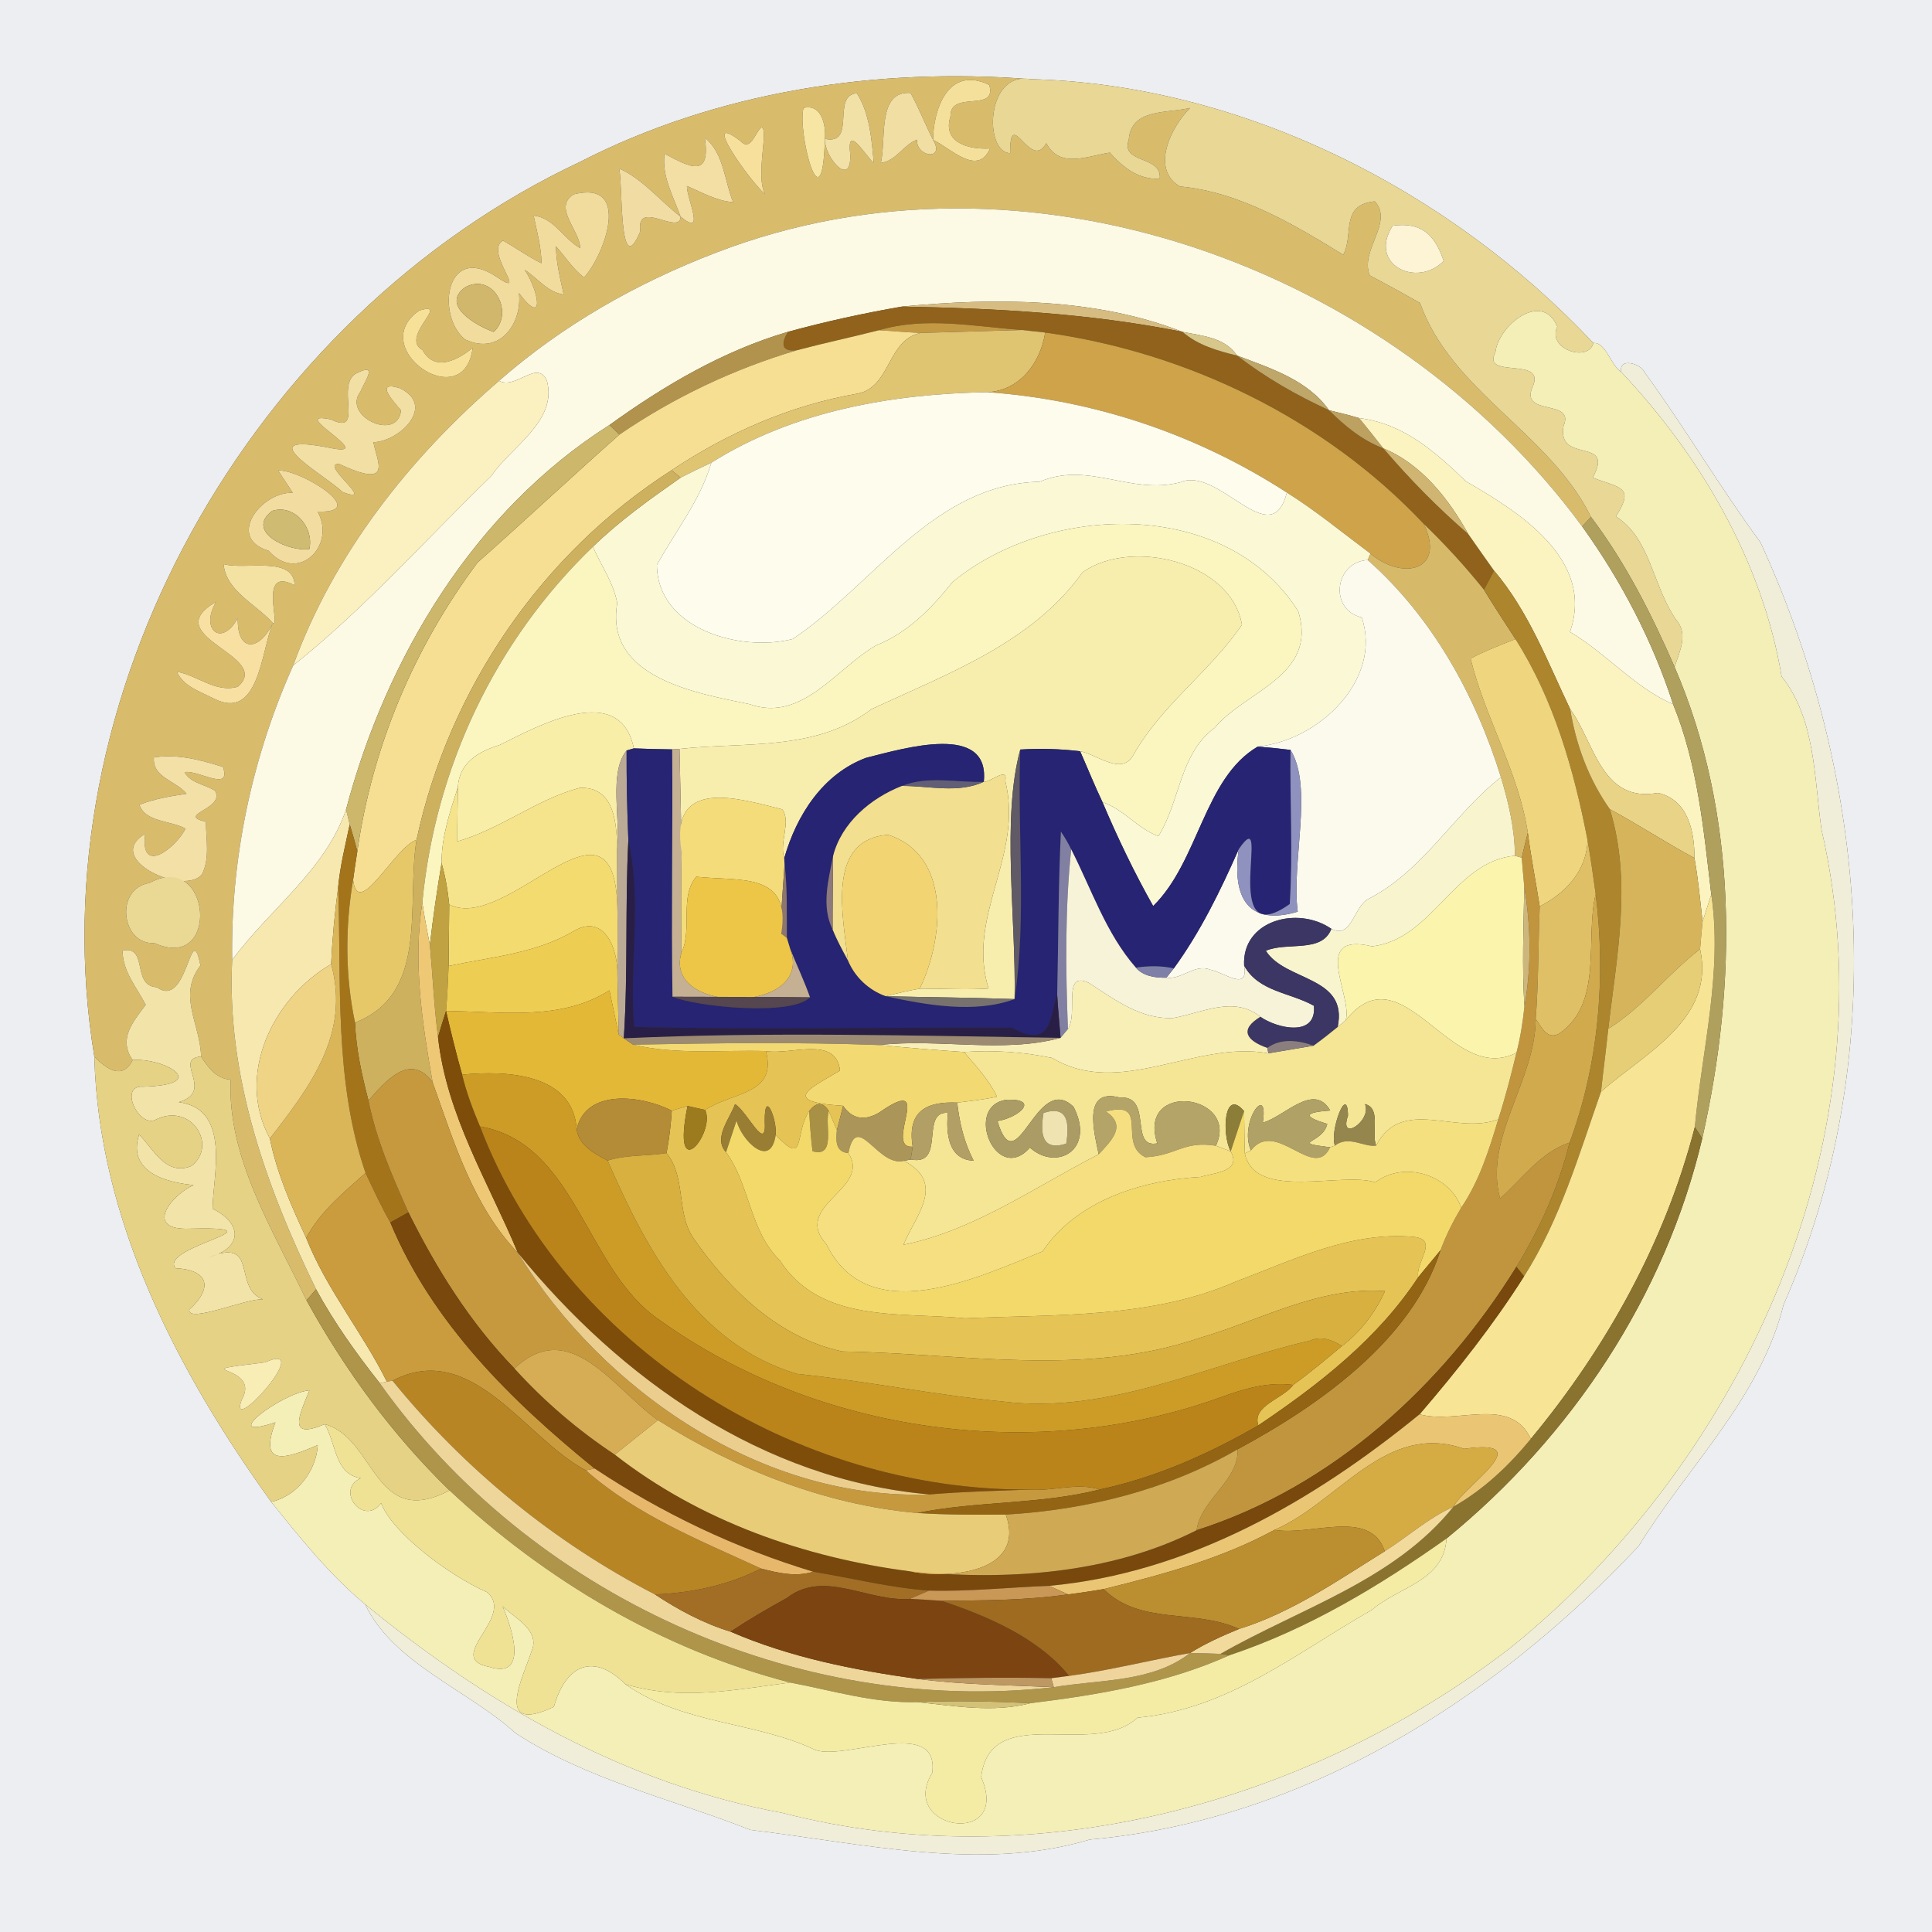 <?xml version="1.0" encoding="UTF-8" ?>
<!DOCTYPE svg PUBLIC "-//W3C//DTD SVG 1.1//EN" "http://www.w3.org/Graphics/SVG/1.1/DTD/svg11.dtd">
<svg width="250pt" height="250pt" viewBox="0 0 250 250" version="1.1" xmlns="http://www.w3.org/2000/svg">
<rect x="0" y="0" width="250" height="250" fill="#333333" stroke="none"/>
<g id="#edeef1ff">
<path fill="#edeef1" opacity="1.00" d=" M 0.00 0.00 L 250.00 0.00 L 250.00 250.00 L 0.00 250.00 L 0.00 0.00 M 74.99 20.98 C 32.49 40.97 4.51 90.10 12.21 136.74 C 12.76 157.87 22.99 177.53 35.09 194.34 C 38.85 199.02 42.62 203.74 47.25 207.60 C 50.86 215.21 60.60 218.71 66.70 224.26 C 75.95 230.30 86.88 232.77 97.11 236.79 C 111.52 238.51 127.06 242.26 141.01 238.04 C 168.72 235.59 193.37 219.96 212.05 200.05 C 218.42 189.70 227.77 180.96 230.79 168.84 C 244.64 137.45 241.95 100.99 227.81 70.19 C 222.54 63.05 218.05 55.36 212.82 48.20 C 212.39 47.06 209.42 46.18 209.79 48.14 C 208.38 47.21 207.79 44.24 206.18 44.39 C 187.56 24.57 160.67 10.90 133.28 10.24 C 113.40 8.70 92.83 11.81 74.99 20.98 Z" />
</g>
<g id="#d8bc6cff">
<path fill="#d8bc6c" opacity="1.00" d=" M 74.99 20.98 C 92.83 11.81 113.40 8.70 133.28 10.24 C 127.56 9.21 127.29 19.73 130.71 19.82 C 130.68 13.52 133.33 22.27 135.39 18.53 C 137.13 21.84 140.62 20.22 143.61 19.75 C 145.28 21.64 147.38 23.32 150.07 23.11 C 150.40 20.08 144.98 21.23 146.06 18.10 C 146.36 14.01 150.94 14.70 154.00 13.97 C 151.50 16.44 148.84 21.91 152.69 24.13 C 160.41 24.84 167.49 29.08 173.82 32.97 C 175.22 30.38 173.36 26.50 177.90 26.06 C 180.39 28.77 175.90 32.42 177.25 35.64 C 179.43 36.79 181.60 37.98 183.75 39.20 C 187.83 50.69 200.50 55.99 205.88 66.90 C 205.60 67.21 205.02 67.82 204.73 68.12 C 179.87 34.36 132.61 17.28 92.69 32.68 C 82.47 36.59 72.82 42.05 64.58 49.28 C 53.02 59.21 43.18 71.69 37.94 86.11 C 32.59 98.05 29.83 111.13 30.04 124.23 C 29.30 139.19 34.44 153.59 40.90 166.83 C 40.59 167.19 39.97 167.90 39.66 168.26 C 35.41 159.29 29.40 149.91 29.85 139.70 C 28.01 139.60 26.93 138.14 26.02 136.71 C 25.92 132.46 22.93 128.86 25.94 124.93 C 24.66 118.51 24.33 130.70 20.31 127.75 C 16.96 127.60 19.26 122.32 15.86 123.00 C 15.86 125.70 17.69 127.76 18.86 130.02 C 17.22 132.21 15.26 134.43 17.17 137.17 C 15.80 139.83 13.76 138.28 12.21 136.74 C 4.51 90.10 32.49 40.97 74.99 20.98 M 120.74 18.10 C 122.98 19.14 126.51 22.91 128.11 19.21 C 125.46 19.37 121.89 18.54 122.99 15.06 C 122.91 11.58 129.06 14.66 128.01 10.99 C 122.60 8.37 120.76 14.36 120.74 18.10 M 106.74 17.97 C 106.62 20.28 110.19 24.47 110.02 19.98 C 109.54 15.90 111.84 19.95 113.07 21.11 C 112.78 18.05 112.56 14.72 110.88 12.07 C 107.52 12.31 110.90 18.84 106.74 17.97 M 113.98 21.08 C 115.96 20.83 116.87 18.78 118.65 18.07 C 118.56 20.36 122.35 20.81 120.74 18.10 C 119.72 16.10 118.91 14.00 117.83 12.03 C 113.47 11.70 114.71 18.04 113.98 21.08 M 103.98 13.97 C 103.13 16.86 106.41 29.89 106.74 17.97 C 106.90 16.23 106.31 13.38 103.98 13.97 M 98.51 16.49 C 97.64 17.24 97.13 19.68 95.78 18.22 C 90.47 14.19 96.97 23.35 99.00 25.14 C 97.70 22.70 99.56 16.53 98.51 16.49 M 91.20 17.82 C 91.99 23.09 89.31 21.67 85.99 19.89 C 85.61 22.81 87.12 25.39 88.07 28.04 C 91.36 30.74 88.91 25.88 88.88 24.07 C 90.83 24.89 92.71 26.01 94.87 26.16 C 93.72 23.37 93.69 19.82 91.20 17.82 M 80.10 21.79 C 80.62 23.23 80.01 36.78 82.86 29.92 C 82.25 25.66 87.99 30.55 88.07 28.04 C 85.38 25.98 83.24 23.21 80.10 21.79 M 74.22 25.15 C 71.51 26.87 75.04 29.79 75.08 32.11 C 72.91 30.91 71.68 28.17 69.05 27.90 C 69.48 29.94 70.04 31.97 70.07 34.07 C 68.34 33.21 66.77 32.09 65.10 31.13 C 62.52 32.52 68.74 38.90 64.20 35.78 C 57.60 31.44 56.43 40.95 60.20 43.94 C 64.82 46.07 67.60 41.65 67.15 37.92 C 70.55 42.46 69.75 37.66 67.89 34.92 C 69.58 35.98 70.85 37.83 72.94 38.11 C 72.50 36.05 71.96 33.99 71.94 31.87 C 73.14 33.21 74.11 34.80 75.58 35.90 C 78.24 32.99 81.80 23.23 74.22 25.15 M 54.24 40.19 C 47.25 45.02 60.06 53.87 61.16 45.02 C 59.24 46.57 56.28 48.19 54.67 45.30 C 51.66 43.59 58.44 38.91 54.24 40.19 M 46.27 48.23 C 43.19 49.57 47.32 56.49 42.84 54.28 C 36.84 53.01 48.89 59.12 43.02 58.02 C 31.57 55.69 42.32 61.64 44.31 63.66 C 49.01 65.46 41.14 59.89 43.90 60.04 C 51.01 63.38 48.75 59.62 48.32 57.23 C 51.76 57.10 56.44 52.49 51.74 50.23 C 48.24 49.14 51.11 52.17 51.89 53.10 C 51.46 57.24 44.22 53.84 46.64 50.69 C 47.16 49.38 48.99 46.91 46.27 48.23 M 36.00 60.88 C 36.60 61.86 37.27 62.79 37.88 63.77 C 33.89 63.57 29.15 69.58 34.76 71.27 C 38.55 75.57 43.55 70.63 41.10 66.20 C 48.06 66.45 38.90 60.72 36.00 60.88 M 28.93 72.99 C 29.24 76.51 33.17 78.20 35.30 80.62 C 36.40 81.22 33.30 73.17 38.13 75.74 C 38.03 71.83 31.64 73.81 28.93 72.99 M 30.78 88.86 C 27.92 89.71 25.57 87.38 22.88 86.92 C 23.74 88.84 25.91 89.49 27.65 90.39 C 33.50 93.39 33.78 84.31 35.30 80.62 C 33.66 84.20 30.66 84.58 30.77 79.98 C 28.64 83.87 25.84 81.38 27.97 77.87 C 20.11 82.41 35.41 84.80 30.78 88.86 M 19.92 98.01 C 19.66 100.61 22.80 101.03 24.14 102.71 C 22.08 103.03 19.99 103.35 18.04 104.14 C 18.78 106.41 22.14 106.17 24.01 107.23 C 22.66 109.82 18.08 113.33 18.79 107.89 C 13.20 111.20 24.09 116.06 26.17 113.07 C 27.18 110.97 26.65 108.58 26.65 106.34 C 22.67 105.41 29.21 104.69 27.83 102.33 C 26.55 101.50 24.66 101.35 23.88 99.92 C 25.57 99.56 30.01 102.59 28.85 99.24 C 25.97 98.34 23.00 97.52 19.92 98.01 M 19.33 114.26 C 14.78 114.99 15.71 122.29 19.97 122.03 C 28.57 125.95 27.36 109.86 19.33 114.26 Z" />
</g>
<g id="#e8d795ff">
<path fill="#e8d795" opacity="1.00" d=" M 133.28 10.24 C 160.67 10.90 187.56 24.57 206.18 44.39 C 205.56 46.93 200.12 45.19 201.52 42.27 C 199.54 37.54 193.88 42.12 193.50 45.60 C 191.65 49.16 200.29 45.98 198.27 50.15 C 196.75 53.92 203.86 51.56 202.32 55.13 C 201.44 60.14 209.06 56.42 206.09 61.81 C 209.59 63.17 211.61 62.92 209.09 66.83 C 213.57 69.64 213.83 75.78 216.87 80.17 C 218.52 82.03 217.34 84.29 216.69 86.30 C 213.72 79.50 210.37 72.85 205.88 66.90 C 200.50 55.99 187.83 50.69 183.75 39.20 C 181.60 37.98 179.43 36.79 177.25 35.64 C 175.90 32.42 180.39 28.77 177.90 26.06 C 173.36 26.50 175.22 30.38 173.82 32.97 C 167.49 29.08 160.41 24.84 152.69 24.13 C 148.84 21.91 151.50 16.44 154.00 13.97 C 150.94 14.70 146.36 14.01 146.06 18.10 C 144.98 21.23 150.40 20.08 150.07 23.11 C 147.38 23.32 145.28 21.64 143.61 19.75 C 140.62 20.22 137.13 21.84 135.39 18.53 C 133.33 22.27 130.68 13.52 130.71 19.82 C 127.29 19.73 127.56 9.21 133.28 10.24 M 180.21 29.21 C 176.98 34.26 183.36 37.31 186.81 33.77 C 185.66 30.36 183.96 28.70 180.21 29.21 Z" />
</g>
<g id="#f5e09bff">
<path fill="#f5e09b" opacity="1.00" d=" M 120.74 18.10 C 120.76 14.36 122.60 8.37 128.01 10.99 C 129.06 14.66 122.91 11.58 122.99 15.06 C 121.89 18.54 125.46 19.37 128.11 19.21 C 126.51 22.91 122.98 19.14 120.74 18.10 Z" />
</g>
<g id="#f2e1a6ff">
<path fill="#f2e1a6" opacity="1.00" d=" M 106.74 17.97 C 110.90 18.84 107.52 12.31 110.88 12.07 C 112.56 14.72 112.78 18.05 113.07 21.11 C 111.84 19.95 109.54 15.90 110.02 19.98 C 110.19 24.47 106.62 20.28 106.74 17.97 Z" />
</g>
<g id="#f1dea3ff">
<path fill="#f1dea3" opacity="1.00" d=" M 113.98 21.08 C 114.71 18.04 113.47 11.70 117.83 12.03 C 118.91 14.00 119.72 16.10 120.74 18.10 C 122.35 20.81 118.56 20.36 118.65 18.07 C 116.87 18.78 115.96 20.83 113.98 21.08 Z" />
</g>
<g id="#f7e5a3ff">
<path fill="#f7e5a3" opacity="1.00" d=" M 103.98 13.97 C 106.31 13.38 106.90 16.23 106.74 17.97 C 106.41 29.89 103.13 16.86 103.98 13.97 Z" />
</g>
<g id="#f6e09cff">
<path fill="#f6e09c" opacity="1.00" d=" M 98.51 16.49 C 99.56 16.53 97.70 22.70 99.00 25.14 C 96.97 23.35 90.47 14.19 95.78 18.22 C 97.13 19.68 97.64 17.24 98.51 16.49 Z" />
</g>
<g id="#f3dea4ff">
<path fill="#f3dea4" opacity="1.00" d=" M 91.20 17.82 C 93.69 19.82 93.72 23.37 94.87 26.16 C 92.71 26.01 90.83 24.89 88.88 24.07 C 88.91 25.88 91.36 30.74 88.07 28.04 C 87.12 25.39 85.61 22.81 85.99 19.89 C 89.31 21.67 91.99 23.09 91.20 17.82 Z" />
</g>
<g id="#f1dda4ff">
<path fill="#f1dda4" opacity="1.00" d=" M 80.10 21.79 C 83.24 23.21 85.38 25.98 88.07 28.04 C 87.99 30.55 82.25 25.66 82.86 29.92 C 80.01 36.78 80.62 23.23 80.10 21.79 Z" />
</g>
<g id="#f1dc9eff">
<path fill="#f1dc9e" opacity="1.00" d=" M 74.22 25.15 C 81.80 23.23 78.24 32.99 75.58 35.90 C 74.11 34.80 73.14 33.21 71.94 31.87 C 71.96 33.99 72.50 36.05 72.94 38.11 C 70.85 37.83 69.58 35.98 67.89 34.92 C 69.75 37.66 70.55 42.46 67.15 37.92 C 67.60 41.65 64.82 46.07 60.20 43.94 C 56.43 40.95 57.60 31.44 64.20 35.78 C 68.74 38.90 62.52 32.52 65.10 31.13 C 66.77 32.09 68.34 33.21 70.07 34.07 C 70.04 31.97 69.48 29.94 69.05 27.90 C 71.68 28.17 72.91 30.91 75.08 32.11 C 75.04 29.79 71.51 26.87 74.22 25.15 M 60.23 37.15 C 56.91 39.47 61.67 42.18 63.88 42.95 C 66.57 40.53 63.89 35.22 60.23 37.15 Z" />
</g>
<g id="#fcf9e4ff">
<path fill="#fcf9e4" opacity="1.00" d=" M 92.69 32.68 C 132.61 17.28 179.87 34.36 204.73 68.12 C 209.78 75.15 213.83 82.88 216.50 91.13 C 211.56 89.01 207.84 84.53 203.15 81.77 C 206.42 72.45 196.60 66.27 189.71 62.30 C 185.72 58.50 181.71 54.83 175.87 54.10 C 174.58 53.72 173.27 53.40 171.97 53.08 C 169.22 49.16 164.36 47.64 160.07 46.01 C 158.50 43.65 155.53 43.46 153.01 42.94 C 141.67 38.50 128.68 38.53 116.73 39.67 C 111.76 40.53 106.82 41.61 101.96 42.94 C 93.56 45.40 85.91 49.91 78.86 55.00 C 61.38 66.09 49.99 85.01 44.78 104.75 C 42.13 112.60 34.84 117.68 30.04 124.23 C 29.83 111.13 32.59 98.05 37.94 86.11 C 47.18 78.75 55.12 69.79 63.60 61.56 C 66.03 57.90 72.19 54.50 70.77 49.28 C 69.56 46.43 66.78 50.46 64.58 49.28 C 72.82 42.05 82.47 36.59 92.69 32.68 Z" />
</g>
<g id="#fcf4d4ff">
<path fill="#fcf4d4" opacity="1.00" d=" M 180.21 29.21 C 183.96 28.70 185.66 30.36 186.81 33.77 C 183.36 37.31 176.98 34.26 180.21 29.21 Z" />
</g>
<g id="#d1b76cff">
<path fill="#d1b76c" opacity="1.00" d=" M 60.23 37.15 C 63.89 35.22 66.57 40.53 63.88 42.95 C 61.67 42.18 56.91 39.47 60.23 37.15 Z" />
</g>
<g id="#d7bc82ff">
<path fill="#d7bc82" opacity="1.00" d=" M 116.73 39.67 C 128.68 38.53 141.67 38.50 153.01 42.94 C 141.03 40.54 128.91 39.90 116.73 39.67 Z" />
</g>
<g id="#f7e199ff">
<path fill="#f7e199" opacity="1.00" d=" M 54.24 40.19 C 58.44 38.91 51.66 43.59 54.67 45.30 C 56.28 48.19 59.24 46.57 61.16 45.02 C 60.06 53.87 47.25 45.02 54.24 40.19 Z" />
</g>
<g id="#90621bff">
<path fill="#90621b" opacity="1.00" d=" M 101.96 42.94 C 106.82 41.61 111.76 40.53 116.73 39.67 C 128.91 39.90 141.03 40.54 153.01 42.94 C 155.01 44.67 157.55 45.40 160.07 46.01 C 163.73 48.84 167.77 51.15 171.97 53.08 C 174.00 55.12 176.28 56.99 179.01 58.02 C 182.39 61.97 186.04 65.70 189.99 69.10 C 191.10 70.68 192.21 72.27 193.33 73.84 C 193.01 74.46 192.35 75.69 192.02 76.31 C 189.61 73.29 186.99 70.45 184.22 67.77 C 171.45 54.22 153.63 45.57 135.25 43.03 C 134.50 42.95 132.99 42.78 132.23 42.70 C 126.14 42.26 119.73 40.94 113.74 42.73 C 110.22 43.63 106.67 44.38 103.16 45.31 C 101.02 45.57 101.08 44.43 101.96 42.94 Z" />
</g>
<g id="#f4eeb7ff">
<path fill="#f4eeb7" opacity="1.00" d=" M 193.50 45.60 C 193.88 42.12 199.54 37.54 201.52 42.27 C 200.12 45.19 205.56 46.93 206.18 44.39 C 207.79 44.24 208.38 47.21 209.79 48.14 C 220.03 59.00 228.06 72.68 230.54 87.53 C 234.95 93.11 234.74 100.64 235.70 107.34 C 244.76 146.54 226.14 188.56 195.33 213.32 C 169.08 233.51 133.72 242.96 101.28 234.60 C 80.82 230.81 63.06 220.55 47.25 207.60 C 42.62 203.74 38.85 199.02 35.09 194.34 C 38.40 193.63 40.95 190.31 41.12 186.98 C 36.95 188.83 33.41 189.85 35.64 184.05 C 27.91 186.65 36.49 180.20 40.04 179.91 C 38.69 183.21 37.16 186.36 42.01 184.29 C 43.52 186.73 43.28 190.77 46.68 191.27 C 43.30 192.84 47.09 197.58 49.31 194.50 C 50.73 198.27 57.97 203.80 63.05 206.04 C 66.75 209.27 57.31 214.55 63.34 215.70 C 68.55 217.35 66.13 210.34 65.03 207.86 C 66.69 209.42 70.00 210.99 68.75 213.77 C 67.72 216.93 63.80 224.58 71.67 220.86 C 73.28 215.19 76.95 213.95 80.93 217.94 C 88.37 223.16 97.77 222.76 105.45 226.42 C 109.30 227.91 121.61 222.01 120.63 229.42 C 116.10 236.79 130.95 239.16 126.96 229.96 C 128.14 220.10 141.41 227.62 147.19 222.27 C 158.96 221.17 167.66 213.93 177.50 208.33 C 181.01 205.30 186.85 204.61 187.18 199.08 C 203.35 185.89 215.46 167.71 220.27 147.31 C 224.81 127.27 224.95 105.43 216.69 86.30 C 217.34 84.29 218.52 82.03 216.87 80.17 C 213.83 75.78 213.57 69.64 209.09 66.83 C 211.61 62.92 209.59 63.17 206.09 61.81 C 209.06 56.42 201.44 60.14 202.32 55.13 C 203.86 51.56 196.75 53.92 198.27 50.15 C 200.29 45.98 191.65 49.16 193.50 45.60 Z" />
</g>
<g id="#c49944ff">
<path fill="#c49944" opacity="1.00" d=" M 113.74 42.73 C 119.73 40.94 126.14 42.26 132.23 42.70 C 127.87 42.82 123.52 42.97 119.17 43.08 C 117.36 43.00 115.55 42.85 113.74 42.73 Z" />
</g>
<g id="#b2934dff">
<path fill="#b2934d" opacity="1.00" d=" M 78.86 55.00 C 85.91 49.91 93.56 45.40 101.96 42.94 C 101.08 44.43 101.02 45.57 103.16 45.31 C 94.99 47.72 87.18 51.43 80.15 56.24 C 79.83 55.93 79.18 55.31 78.86 55.00 Z" />
</g>
<g id="#f6df93ff">
<path fill="#f6df93" opacity="1.00" d=" M 103.16 45.31 C 106.67 44.38 110.22 43.63 113.74 42.73 C 115.55 42.85 117.36 43.00 119.17 43.08 C 114.76 43.93 115.31 50.09 110.97 50.93 C 102.32 52.44 94.17 55.99 86.90 60.85 C 70.07 71.62 58.09 89.17 53.90 108.68 C 51.09 109.55 46.34 119.16 45.69 113.86 C 45.86 112.62 46.04 111.39 46.24 110.16 C 48.18 96.58 53.60 83.75 61.80 72.79 C 67.97 67.33 73.97 61.70 80.15 56.24 C 87.18 51.43 94.99 47.72 103.16 45.31 Z" />
</g>
<g id="#dfc472ff">
<path fill="#dfc472" opacity="1.00" d=" M 119.17 43.08 C 123.52 42.97 127.87 42.82 132.23 42.70 C 132.99 42.78 134.50 42.95 135.25 43.03 C 134.63 46.94 132.00 50.53 127.79 50.75 C 115.42 50.96 102.66 53.18 92.05 59.87 C 90.71 60.49 89.39 61.14 88.07 61.81 C 87.78 61.57 87.19 61.09 86.90 60.85 C 94.17 55.99 102.32 52.44 110.97 50.93 C 115.31 50.09 114.76 43.93 119.17 43.08 Z" />
</g>
<g id="#cea349ff">
<path fill="#cea349" opacity="1.00" d=" M 135.25 43.03 C 153.63 45.57 171.45 54.22 184.22 67.77 C 187.18 73.93 181.43 75.13 177.34 71.64 C 173.76 68.97 170.30 66.11 166.52 63.74 C 154.93 56.23 141.56 51.72 127.79 50.75 C 132.00 50.53 134.63 46.94 135.25 43.03 Z" />
</g>
<g id="#d8c78bff">
<path fill="#d8c78b" opacity="1.00" d=" M 153.01 42.94 C 155.53 43.46 158.50 43.65 160.07 46.01 C 157.55 45.40 155.01 44.67 153.01 42.94 Z" />
</g>
<g id="#bfa669ff">
<path fill="#bfa669" opacity="1.00" d=" M 160.07 46.01 C 164.36 47.64 169.22 49.16 171.97 53.08 C 167.77 51.15 163.73 48.84 160.07 46.01 Z" />
</g>
<g id="#f0edd8ff">
<path fill="#f0edd8" opacity="1.00" d=" M 209.79 48.14 C 209.42 46.18 212.39 47.06 212.82 48.20 C 218.05 55.36 222.54 63.05 227.81 70.19 C 241.95 100.99 244.64 137.45 230.79 168.84 C 227.77 180.96 218.42 189.70 212.05 200.05 C 193.37 219.96 168.72 235.59 141.01 238.04 C 127.06 242.26 111.52 238.51 97.11 236.79 C 86.88 232.77 75.95 230.30 66.70 224.26 C 60.60 218.71 50.86 215.21 47.25 207.60 C 63.06 220.55 80.82 230.81 101.28 234.60 C 133.72 242.96 169.08 233.51 195.33 213.32 C 226.14 188.56 244.76 146.54 235.70 107.34 C 234.74 100.64 234.95 93.11 230.54 87.53 C 228.06 72.68 220.03 59.00 209.79 48.14 Z" />
</g>
<g id="#f2dfa3ff">
<path fill="#f2dfa3" opacity="1.00" d=" M 46.27 48.23 C 48.99 46.91 47.16 49.38 46.64 50.69 C 44.22 53.84 51.46 57.24 51.89 53.10 C 51.11 52.17 48.24 49.14 51.74 50.23 C 56.44 52.49 51.76 57.10 48.32 57.23 C 48.75 59.62 51.01 63.38 43.90 60.04 C 41.14 59.89 49.01 65.46 44.31 63.66 C 42.32 61.64 31.57 55.69 43.02 58.02 C 48.89 59.12 36.84 53.01 42.84 54.28 C 47.32 56.49 43.19 49.57 46.27 48.23 Z" />
</g>
<g id="#fbf0bfff">
<path fill="#fbf0bf" opacity="1.00" d=" M 64.58 49.28 C 66.78 50.46 69.56 46.43 70.77 49.28 C 72.19 54.50 66.03 57.90 63.60 61.56 C 55.12 69.79 47.18 78.75 37.94 86.11 C 43.18 71.69 53.02 59.21 64.58 49.28 Z" />
</g>
<g id="#fdfcedff">
<path fill="#fdfced" opacity="1.00" d=" M 92.05 59.87 C 102.66 53.18 115.42 50.96 127.79 50.75 C 141.56 51.72 154.93 56.23 166.52 63.74 C 164.47 71.73 157.71 60.23 152.72 62.41 C 146.26 64.09 140.84 59.63 134.53 62.34 C 120.80 62.62 113.00 75.73 102.57 82.69 C 95.82 84.42 85.08 81.41 85.00 73.10 C 87.40 68.73 90.61 64.76 92.05 59.87 Z" />
</g>
<g id="#bca161ff">
<path fill="#bca161" opacity="1.00" d=" M 171.97 53.08 C 173.27 53.40 174.58 53.72 175.87 54.10 C 176.94 55.38 177.97 56.70 179.01 58.02 C 176.28 56.99 174.00 55.12 171.97 53.08 Z" />
</g>
<g id="#fbf4c1ff">
<path fill="#fbf4c1" opacity="1.00" d=" M 175.87 54.10 C 181.71 54.83 185.72 58.50 189.71 62.30 C 196.60 66.27 206.42 72.45 203.15 81.77 C 207.84 84.53 211.56 89.01 216.50 91.13 C 219.70 98.95 220.46 107.45 221.44 115.75 C 221.07 116.93 220.69 118.10 220.31 119.26 C 220.00 116.50 219.75 113.75 219.26 111.03 C 219.28 107.58 218.43 103.47 214.52 102.60 C 207.19 103.94 206.32 96.01 203.18 91.76 C 200.25 85.62 197.79 79.09 193.33 73.84 C 192.21 72.27 191.10 70.68 189.99 69.10 C 187.47 64.57 183.93 60.04 179.01 58.02 C 177.97 56.70 176.94 55.38 175.87 54.10 Z" />
</g>
<g id="#ccb76bff">
<path fill="#ccb76b" opacity="1.00" d=" M 44.78 104.75 C 49.99 85.01 61.38 66.09 78.86 55.00 C 79.18 55.31 79.83 55.93 80.15 56.24 C 73.97 61.70 67.97 67.33 61.80 72.79 C 53.60 83.75 48.18 96.58 46.24 110.16 C 45.94 108.99 45.61 107.83 45.25 106.68 C 45.13 106.19 44.90 105.23 44.78 104.75 Z" />
</g>
<g id="#d0b572ff">
<path fill="#d0b572" opacity="1.00" d=" M 179.01 58.02 C 183.93 60.04 187.47 64.57 189.99 69.10 C 186.04 65.70 182.39 61.97 179.01 58.02 Z" />
</g>
<g id="#fbf8d6ff">
<path fill="#fbf8d6" opacity="1.00" d=" M 88.07 61.81 C 89.39 61.14 90.71 60.49 92.05 59.87 C 90.61 64.76 87.40 68.73 85.00 73.10 C 85.08 81.41 95.82 84.42 102.57 82.69 C 113.00 75.73 120.80 62.62 134.53 62.34 C 140.84 59.63 146.26 64.09 152.72 62.41 C 157.71 60.23 164.47 71.73 166.52 63.74 C 170.30 66.11 173.76 68.97 177.34 71.64 L 176.99 72.47 C 172.74 72.68 171.89 78.86 176.21 79.90 C 178.90 87.91 170.70 95.83 162.75 96.61 C 155.79 100.68 155.14 111.44 149.22 117.24 C 146.77 112.90 144.61 108.39 142.66 103.79 C 145.39 104.71 147.20 107.22 149.89 108.20 C 152.73 103.70 152.62 97.53 157.18 94.18 C 161.17 89.35 170.56 87.49 168.00 79.11 C 158.73 64.41 135.84 65.03 123.29 75.28 C 120.58 78.67 117.51 81.85 113.40 83.50 C 108.31 86.37 103.81 93.56 97.00 91.12 C 90.17 89.71 78.21 87.74 79.87 78.04 C 79.40 75.41 77.77 73.17 76.72 70.75 C 80.17 67.39 84.13 64.57 88.07 61.81 Z" />
</g>
<g id="#f2dca0ff">
<path fill="#f2dca0" opacity="1.00" d=" M 36.00 60.88 C 38.90 60.72 48.06 66.45 41.10 66.20 C 43.55 70.63 38.55 75.57 34.76 71.27 C 29.15 69.58 33.89 63.57 37.88 63.77 C 37.27 62.79 36.60 61.86 36.00 60.88 M 35.22 66.11 C 31.62 68.83 37.46 71.47 40.03 71.04 C 40.65 68.29 38.12 65.19 35.22 66.11 Z" />
</g>
<g id="#cdb15fff">
<path fill="#cdb15f" opacity="1.00" d=" M 53.90 108.68 C 58.09 89.17 70.07 71.62 86.90 60.85 C 87.19 61.09 87.78 61.57 88.07 61.81 C 84.13 64.57 80.17 67.39 76.72 70.75 C 64.07 82.91 56.29 99.38 54.65 116.79 C 53.42 124.55 54.64 132.39 55.98 140.05 C 53.12 136.10 49.89 139.88 47.68 142.42 C 46.82 139.10 46.07 135.75 45.94 132.32 C 55.59 128.58 52.54 116.97 53.90 108.68 Z" />
</g>
<g id="#cfbb71ff">
<path fill="#cfbb71" opacity="1.00" d=" M 35.22 66.11 C 38.12 65.19 40.65 68.29 40.03 71.04 C 37.46 71.47 31.62 68.83 35.22 66.11 Z" />
</g>
<g id="#b0a05eff">
<path fill="#b0a05e" opacity="1.00" d=" M 204.73 68.12 C 205.02 67.82 205.60 67.21 205.88 66.90 C 210.37 72.85 213.72 79.50 216.69 86.30 C 224.95 105.43 224.81 127.27 220.27 147.31 C 220.03 146.94 219.55 146.21 219.31 145.84 C 220.22 135.90 222.93 125.75 221.44 115.75 C 220.46 107.45 219.70 98.95 216.50 91.13 C 213.83 82.88 209.78 75.15 204.73 68.12 Z" />
</g>
<g id="#fbf5bfff">
<path fill="#fbf5bf" opacity="1.00" d=" M 123.29 75.28 C 135.84 65.03 158.73 64.41 168.00 79.11 C 170.56 87.49 161.17 89.35 157.18 94.18 C 152.62 97.53 152.73 103.70 149.89 108.20 C 147.20 107.22 145.39 104.71 142.66 103.79 C 141.63 101.63 140.74 99.40 139.77 97.21 C 141.95 97.59 145.15 100.46 146.67 97.67 C 150.33 91.20 156.58 86.89 160.71 80.84 C 159.27 72.64 146.33 69.62 140.09 74.05 C 133.59 83.18 122.67 87.16 112.76 91.77 C 105.59 97.26 96.34 95.98 87.93 96.91 L 86.98 96.97 C 85.32 96.95 83.67 96.91 82.02 96.84 C 80.21 88.03 69.53 93.99 64.64 96.41 C 61.88 97.26 59.43 98.70 59.25 101.86 C 58.23 105.05 57.12 108.28 57.14 111.67 C 56.55 115.19 56.03 118.71 55.63 122.26 C 55.26 120.44 54.91 118.62 54.65 116.79 C 56.29 99.38 64.07 82.91 76.72 70.75 C 77.77 73.17 79.40 75.41 79.87 78.04 C 78.21 87.74 90.17 89.71 97.00 91.12 C 103.81 93.56 108.31 86.37 113.40 83.50 C 117.51 81.85 120.58 78.67 123.29 75.28 Z" />
</g>
<g id="#d7ba69ff">
<path fill="#d7ba69" opacity="1.00" d=" M 184.22 67.77 C 186.99 70.45 189.61 73.29 192.02 76.31 C 193.33 78.47 194.73 80.57 196.10 82.70 C 194.13 83.46 192.17 84.24 190.29 85.21 C 192.17 92.90 196.50 99.87 197.70 107.76 C 197.43 108.83 197.16 109.91 196.91 110.99 L 196.03 110.73 C 196.01 107.27 195.21 103.87 194.22 100.57 C 190.92 89.98 185.37 79.89 176.99 72.47 L 177.34 71.64 C 181.43 75.13 187.18 73.93 184.22 67.77 Z" />
</g>
<g id="#f7eeaeff">
<path fill="#f7eeae" opacity="1.00" d=" M 140.09 74.05 C 146.33 69.62 159.27 72.64 160.71 80.84 C 156.58 86.89 150.33 91.20 146.67 97.67 C 145.15 100.46 141.95 97.59 139.77 97.21 C 137.19 96.90 134.61 96.83 132.02 96.99 C 129.58 105.95 131.49 118.83 131.29 129.28 C 125.73 129.08 120.17 129.05 114.62 128.91 C 116.07 128.53 117.53 128.20 119.01 127.93 C 121.97 127.92 124.95 128.10 127.92 127.92 C 125.00 118.45 132.49 110.86 130.08 101.03 C 130.48 99.13 128.13 101.25 127.30 101.17 C 128.12 93.50 117.10 96.80 112.07 98.06 C 106.46 100.15 103.06 105.51 101.48 111.05 C 100.80 109.01 102.41 106.32 101.22 104.73 C 95.77 103.39 86.49 100.37 88.21 110.26 C 88.13 105.80 88.02 101.36 87.93 96.91 C 96.34 95.98 105.59 97.26 112.76 91.77 C 122.67 87.16 133.59 83.18 140.09 74.05 Z" />
</g>
<g id="#f4e2a3ff">
<path fill="#f4e2a3" opacity="1.00" d=" M 28.93 72.99 C 31.64 73.81 38.03 71.83 38.13 75.74 C 33.30 73.17 36.40 81.22 35.30 80.62 C 33.17 78.20 29.24 76.51 28.93 72.99 Z" />
</g>
<g id="#fcfaedff">
<path fill="#fcfaed" opacity="1.00" d=" M 176.21 79.90 C 171.89 78.86 172.74 72.68 176.99 72.47 C 185.37 79.89 190.92 89.98 194.22 100.57 C 188.12 105.36 184.22 112.60 177.21 116.25 C 175.15 117.13 174.98 121.62 172.28 120.19 C 167.90 117.16 160.67 119.11 160.99 124.95 C 161.60 128.41 158.33 125.77 156.61 125.48 C 154.62 124.66 152.94 126.80 150.93 126.51 C 151.17 126.21 151.65 125.61 151.89 125.31 C 155.35 120.55 157.93 115.25 160.29 109.89 C 159.41 116.11 161.49 119.89 167.93 117.97 C 167.06 111.67 169.99 101.85 166.99 97.04 C 165.58 96.86 164.16 96.72 162.75 96.61 C 170.70 95.83 178.90 87.91 176.21 79.90 Z" />
</g>
<g id="#ad852dff">
<path fill="#ad852d" opacity="1.00" d=" M 193.33 73.84 C 197.79 79.09 200.25 85.62 203.18 91.76 C 203.93 96.40 205.59 100.86 208.31 104.71 C 211.20 114.07 209.20 123.69 208.11 133.13 C 207.82 135.84 207.46 138.55 207.17 141.26 C 204.32 149.39 201.88 157.83 197.21 165.16 C 196.96 164.85 196.46 164.24 196.22 163.93 C 199.29 158.93 201.69 153.55 203.10 147.85 C 206.89 137.65 207.81 126.45 206.48 115.70 C 206.17 113.39 205.83 111.08 205.44 108.78 C 203.69 99.72 201.10 90.56 196.10 82.70 C 194.73 80.57 193.33 78.47 192.02 76.31 C 192.35 75.69 193.01 74.46 193.33 73.84 Z" />
</g>
<g id="#f8e0a2ff">
<path fill="#f8e0a2" opacity="1.00" d=" M 30.78 88.86 C 35.41 84.80 20.11 82.41 27.97 77.87 C 25.84 81.38 28.64 83.87 30.77 79.98 C 30.66 84.58 33.66 84.20 35.30 80.62 C 33.78 84.31 33.50 93.39 27.65 90.39 C 25.91 89.49 23.74 88.84 22.88 86.92 C 25.57 87.38 27.92 89.71 30.78 88.86 Z" />
</g>
<g id="#eed57eff">
<path fill="#eed57e" opacity="1.00" d=" M 190.29 85.21 C 192.17 84.24 194.13 83.46 196.10 82.70 C 201.10 90.56 203.69 99.72 205.44 108.78 C 205.25 112.76 202.63 115.53 199.24 117.29 C 198.74 114.11 198.11 110.95 197.70 107.76 C 196.50 99.87 192.17 92.90 190.29 85.21 Z" />
</g>
<g id="#f8eea8ff">
<path fill="#f8eea8" opacity="1.00" d=" M 64.64 96.41 C 69.53 93.99 80.21 88.03 82.02 96.84 L 81.08 97.11 C 78.72 100.04 80.36 105.98 79.84 110.21 C 79.86 106.66 79.56 101.75 75.01 101.95 C 69.44 103.43 64.76 107.29 59.18 108.88 C 59.16 106.54 59.22 104.19 59.25 101.86 C 59.43 98.70 61.88 97.26 64.64 96.41 Z" />
</g>
<g id="#e9d386ff">
<path fill="#e9d386" opacity="1.00" d=" M 203.18 91.76 C 206.32 96.01 207.19 103.94 214.52 102.60 C 218.43 103.47 219.28 107.58 219.26 111.03 C 215.54 109.04 212.02 106.70 208.31 104.71 C 205.59 100.86 203.93 96.40 203.18 91.76 Z" />
</g>
<g id="#bbaa95ff">
<path fill="#bbaa95" opacity="1.00" d=" M 79.84 110.21 C 80.36 105.98 78.72 100.04 81.08 97.11 C 81.07 100.97 81.15 104.84 81.31 108.71 C 80.87 117.25 81.28 125.82 80.72 134.36 L 80.06 133.87 C 80.01 131.30 79.95 128.75 79.89 126.19 C 79.87 123.18 79.97 120.19 79.88 117.19 C 79.87 115.44 79.85 111.96 79.84 110.21 Z" />
</g>
<g id="#262473ff">
<path fill="#262473" opacity="1.00" d=" M 81.08 97.11 L 82.02 96.84 C 83.67 96.91 85.32 96.95 86.98 96.97 C 87.07 107.64 86.85 118.31 87.02 128.98 C 90.13 130.27 102.31 131.53 104.82 129.06 C 104.07 126.94 103.11 124.91 102.27 122.84 C 102.16 122.47 101.93 121.73 101.82 121.36 C 101.79 118.18 101.91 115.01 101.52 111.85 L 101.48 111.05 C 103.06 105.51 106.46 100.15 112.07 98.06 C 117.10 96.80 128.12 93.50 127.30 101.17 C 123.79 101.28 120.08 100.35 116.71 101.70 C 112.69 103.27 108.89 106.46 107.80 110.77 C 107.20 113.85 106.25 117.28 107.74 120.27 C 108.29 121.65 109.01 122.96 109.72 124.27 C 110.62 126.44 112.41 128.12 114.62 128.91 C 119.85 130.05 126.16 131.18 131.29 129.28 C 132.87 118.66 131.63 107.73 132.02 96.99 C 134.61 96.83 137.19 96.90 139.77 97.21 C 140.74 99.40 141.63 101.63 142.66 103.79 C 144.61 108.39 146.77 112.90 149.22 117.24 C 155.14 111.44 155.79 100.68 162.75 96.61 C 164.16 96.72 165.58 96.86 166.99 97.04 C 166.90 103.68 167.32 110.34 166.89 116.98 C 157.53 123.67 164.84 103.24 160.29 109.89 C 157.93 115.25 155.35 120.55 151.89 125.31 C 150.27 124.94 148.61 124.98 146.98 125.21 C 143.10 120.78 141.25 115.07 138.61 109.90 C 138.22 109.10 137.78 108.34 137.28 107.61 C 136.94 114.65 136.96 121.70 136.80 128.75 C 135.81 131.30 136.23 135.93 130.97 132.98 C 114.67 132.90 98.35 133.27 82.06 132.88 C 81.40 124.85 83.10 116.62 81.31 108.71 C 81.15 104.84 81.07 100.97 81.08 97.11 Z" />
</g>
<g id="#c5b094ff">
<path fill="#c5b094" opacity="1.00" d=" M 86.98 96.97 L 87.93 96.91 C 88.02 101.36 88.13 105.80 88.21 110.26 C 88.11 114.59 88.14 118.94 88.18 123.28 C 85.74 131.36 105.37 131.21 102.27 122.84 C 103.11 124.91 104.07 126.94 104.82 129.06 C 98.89 128.99 92.96 129.00 87.02 128.98 C 86.85 118.31 87.07 107.64 86.98 96.97 Z" />
</g>
<g id="#605966ff">
<path fill="#605966" opacity="1.00" d=" M 131.29 129.28 C 131.49 118.83 129.58 105.95 132.02 96.99 C 131.63 107.73 132.87 118.66 131.29 129.28 Z" />
</g>
<g id="#8f91beff">
<path fill="#8f91be" opacity="1.00" d=" M 166.99 97.04 C 169.99 101.85 167.06 111.67 167.93 117.97 C 161.49 119.89 159.41 116.11 160.29 109.89 C 164.84 103.24 157.53 123.67 166.89 116.98 C 167.32 110.34 166.90 103.68 166.99 97.04 Z" />
</g>
<g id="#f2e0a6ff">
<path fill="#f2e0a6" opacity="1.00" d=" M 19.92 98.01 C 23.00 97.52 25.97 98.34 28.85 99.24 C 30.01 102.59 25.57 99.56 23.88 99.92 C 24.66 101.35 26.55 101.50 27.83 102.33 C 29.21 104.69 22.67 105.41 26.65 106.34 C 26.65 108.58 27.18 110.97 26.17 113.07 C 24.09 116.06 13.20 111.20 18.79 107.89 C 18.08 113.33 22.66 109.82 24.01 107.23 C 22.14 106.17 18.78 106.41 18.04 104.14 C 19.99 103.35 22.08 103.03 24.14 102.71 C 22.80 101.03 19.66 100.61 19.92 98.01 Z" />
</g>
<g id="#f2df8fff">
<path fill="#f2df8f" opacity="1.00" d=" M 127.30 101.17 C 128.13 101.25 130.48 99.13 130.08 101.03 C 132.49 110.86 125.00 118.45 127.92 127.92 C 124.95 128.10 121.97 127.92 119.01 127.93 C 122.14 121.50 123.13 110.65 114.92 108.03 C 106.85 108.61 109.10 118.63 109.72 124.27 C 109.01 122.96 108.29 121.65 107.74 120.27 C 107.73 117.09 107.78 113.94 107.80 110.77 C 108.89 106.46 112.69 103.27 116.71 101.70 C 120.21 101.68 123.97 102.70 127.30 101.17 Z" />
</g>
<g id="#615e76ff">
<path fill="#615e76" opacity="1.00" d=" M 116.71 101.70 C 120.08 100.35 123.79 101.28 127.30 101.17 C 123.97 102.70 120.21 101.68 116.71 101.70 Z" />
</g>
<g id="#f8f5ceff">
<path fill="#f8f5ce" opacity="1.00" d=" M 177.21 116.25 C 184.22 112.60 188.12 105.36 194.22 100.57 C 195.21 103.87 196.01 107.27 196.03 110.73 C 188.19 111.44 185.41 121.53 177.55 122.46 C 169.50 120.54 175.07 128.90 174.14 132.02 C 173.87 132.24 173.35 132.68 173.09 132.90 C 174.50 126.26 166.31 127.03 163.80 123.03 C 166.57 121.83 171.05 123.39 172.28 120.19 C 174.98 121.62 175.15 117.13 177.21 116.25 Z" />
</g>
<g id="#f5e48bff">
<path fill="#f5e48b" opacity="1.00" d=" M 59.25 101.86 C 59.22 104.19 59.16 106.54 59.18 108.88 C 64.76 107.29 69.44 103.43 75.01 101.95 C 79.56 101.75 79.86 106.66 79.84 110.21 C 79.85 111.96 79.87 115.44 79.88 117.19 C 79.36 100.77 65.64 120.81 58.13 117.05 C 57.95 115.23 57.64 113.43 57.14 111.67 C 57.12 108.28 58.23 105.05 59.25 101.86 Z" />
</g>
<g id="#f4dc7aff">
<path fill="#f4dc7a" opacity="1.00" d=" M 88.21 110.26 C 86.49 100.37 95.77 103.39 101.22 104.73 C 102.41 106.32 100.80 109.01 101.48 111.05 L 101.52 111.85 C 101.34 114.83 101.00 117.82 101.09 120.81 C 102.46 112.73 95.61 114.07 90.10 113.45 C 87.88 116.05 89.64 120.21 88.18 123.28 C 88.14 118.94 88.11 114.59 88.21 110.26 Z" />
</g>
<g id="#f6e8afff">
<path fill="#f6e8af" opacity="1.00" d=" M 30.04 124.23 C 34.84 117.68 42.13 112.60 44.78 104.75 C 44.90 105.23 45.13 106.19 45.25 106.68 C 44.69 109.36 44.01 112.03 43.76 114.77 C 43.32 118.08 43.00 121.42 42.85 124.76 C 35.34 129.11 30.44 139.05 34.92 147.32 C 35.82 151.82 37.70 156.05 39.62 160.19 C 42.26 166.86 46.90 172.41 50.06 178.79 L 49.15 178.99 C 46.11 175.14 43.24 171.14 40.90 166.83 C 34.44 153.59 29.30 139.19 30.04 124.23 Z" />
</g>
<g id="#d5b45bff">
<path fill="#d5b45b" opacity="1.00" d=" M 208.31 104.71 C 212.02 106.70 215.54 109.04 219.26 111.03 C 219.75 113.75 220.00 116.50 220.31 119.26 C 220.19 120.45 220.09 121.63 219.99 122.82 C 215.82 126.03 212.61 130.32 208.11 133.13 C 209.20 123.69 211.20 114.07 208.31 104.71 Z" />
</g>
<g id="#a4741bff">
<path fill="#a4741b" opacity="1.00" d=" M 45.25 106.68 C 45.61 107.83 45.94 108.99 46.24 110.16 C 46.04 111.39 45.86 112.62 45.69 113.86 C 44.66 119.96 44.66 126.26 45.94 132.32 C 46.07 135.75 46.82 139.10 47.68 142.42 C 48.68 147.45 50.76 152.21 52.85 156.88 C 52.26 157.21 51.10 157.86 50.51 158.19 C 49.31 156.12 48.33 153.94 47.30 151.78 C 43.21 139.83 44.19 127.18 43.76 114.77 C 44.01 112.03 44.69 109.36 45.25 106.68 Z" />
</g>
<g id="#f2d572ff">
<path fill="#f2d572" opacity="1.00" d=" M 109.72 124.27 C 109.10 118.63 106.85 108.61 114.92 108.03 C 123.13 110.65 122.14 121.50 119.01 127.93 C 117.53 128.20 116.07 128.53 114.62 128.91 C 112.41 128.12 110.62 126.44 109.72 124.27 Z" />
</g>
<g id="#8180a3ff">
<path fill="#8180a3" opacity="1.00" d=" M 137.28 107.61 C 137.78 108.34 138.22 109.10 138.61 109.90 C 137.81 117.62 137.89 125.41 138.19 133.16 C 137.96 133.45 137.48 134.01 137.24 134.30 C 137.08 132.45 136.91 130.60 136.80 128.75 C 136.96 121.70 136.94 114.65 137.28 107.61 Z" />
</g>
<g id="#c1953eff">
<path fill="#c1953e" opacity="1.00" d=" M 196.91 110.99 C 197.16 109.91 197.43 108.83 197.70 107.76 C 198.11 110.95 198.74 114.11 199.24 117.29 C 199.04 122.14 199.10 127.01 198.72 131.86 C 198.68 139.86 191.96 147.28 194.11 155.08 C 197.00 152.54 199.30 149.12 203.10 147.85 C 201.69 153.55 199.29 158.93 196.22 163.93 C 186.63 179.38 172.37 192.42 154.84 198.01 C 155.43 193.98 160.39 191.51 160.14 187.54 C 170.77 181.82 182.72 173.37 186.41 161.76 C 187.12 159.85 188.04 158.03 189.08 156.28 C 191.43 152.82 192.68 148.81 193.87 144.85 C 194.79 142.01 195.53 139.12 196.23 136.22 C 196.74 134.26 197.05 132.25 197.26 130.24 C 198.18 125.12 198.10 119.88 197.24 114.77 C 197.12 113.51 197.02 112.25 196.91 110.99 Z" />
</g>
<g id="#e6c869ff">
<path fill="#e6c869" opacity="1.00" d=" M 45.69 113.86 C 46.34 119.16 51.09 109.55 53.90 108.68 C 52.54 116.97 55.59 128.58 45.94 132.32 C 44.66 126.26 44.66 119.96 45.69 113.86 Z" />
</g>
<g id="#291f46ff">
<path fill="#291f46" opacity="1.00" d=" M 81.31 108.71 C 83.10 116.62 81.40 124.85 82.06 132.88 C 98.35 133.27 114.67 132.90 130.97 132.98 C 136.23 135.93 135.81 131.30 136.80 128.75 C 136.91 130.60 137.08 132.45 137.24 134.30 C 118.41 134.03 99.53 133.49 80.72 134.36 C 81.28 125.82 80.87 117.25 81.31 108.71 Z" />
</g>
<g id="#e0c066ff">
<path fill="#e0c066" opacity="1.00" d=" M 205.44 108.78 C 205.83 111.08 206.17 113.39 206.48 115.70 C 205.07 121.46 207.52 129.80 201.74 133.76 C 200.15 134.60 199.50 132.89 198.72 131.86 C 199.10 127.01 199.04 122.14 199.24 117.29 C 202.63 115.53 205.25 112.76 205.44 108.78 Z" />
</g>
<g id="#f4db70ff">
<path fill="#f4db70" opacity="1.00" d=" M 58.13 117.05 C 65.64 120.81 79.36 100.77 79.88 117.19 C 79.97 120.19 79.87 123.18 79.89 126.19 C 79.99 122.82 78.23 118.25 74.37 120.41 C 69.39 123.39 63.61 123.82 58.05 125.00 C 58.07 122.35 58.10 119.70 58.13 117.05 Z" />
</g>
<g id="#f6f3d8ff">
<path fill="#f6f3d8" opacity="1.00" d=" M 138.19 133.16 C 137.89 125.41 137.81 117.62 138.61 109.90 C 141.25 115.07 143.10 120.78 146.98 125.21 C 147.91 126.32 149.56 126.55 150.93 126.51 C 152.94 126.80 154.62 124.66 156.61 125.48 C 158.33 125.77 161.60 128.41 160.99 124.95 C 162.86 128.35 166.96 128.42 170.02 130.15 C 170.40 134.27 165.23 133.08 163.09 131.57 C 159.66 128.80 155.61 131.05 151.88 131.72 C 147.65 131.97 144.23 129.34 140.89 127.18 C 137.40 125.56 139.56 131.14 138.19 133.16 Z" />
</g>
<g id="#8d7a7dff">
<path fill="#8d7a7d" opacity="1.00" d=" M 107.74 120.27 C 106.25 117.28 107.20 113.85 107.80 110.77 C 107.78 113.94 107.73 117.09 107.74 120.27 Z" />
</g>
<g id="#faf4adff">
<path fill="#faf4ad" opacity="1.00" d=" M 177.55 122.46 C 185.41 121.53 188.19 111.44 196.03 110.73 L 196.91 110.99 C 197.02 112.25 197.12 113.51 197.24 114.77 C 197.15 119.92 196.93 125.09 197.26 130.24 C 197.05 132.25 196.74 134.26 196.23 136.22 C 187.70 140.64 181.54 122.74 174.14 132.02 C 175.07 128.90 169.50 120.54 177.55 122.46 Z" />
</g>
<g id="#c0a242ff">
<path fill="#c0a242" opacity="1.00" d=" M 57.14 111.67 C 57.64 113.43 57.95 115.23 58.13 117.05 C 58.10 119.70 58.07 122.35 58.05 125.00 C 57.97 126.94 57.89 128.88 57.72 130.82 C 57.35 131.94 57.01 133.07 56.68 134.20 C 56.16 130.23 55.99 126.24 55.63 122.26 C 56.03 118.71 56.55 115.19 57.14 111.67 Z" />
</g>
<g id="#8d766cff">
<path fill="#8d766c" opacity="1.00" d=" M 101.09 120.81 C 101.00 117.82 101.34 114.83 101.52 111.85 C 101.91 115.01 101.79 118.18 101.82 121.36 L 101.09 120.81 Z" />
</g>
<g id="#edc648ff">
<path fill="#edc648" opacity="1.00" d=" M 90.10 113.45 C 95.61 114.07 102.46 112.73 101.09 120.81 L 101.82 121.36 C 101.93 121.73 102.16 122.47 102.27 122.84 C 105.37 131.21 85.74 131.36 88.18 123.28 C 89.64 120.21 87.88 116.05 90.10 113.45 Z" />
</g>
<g id="#ead895ff">
<path fill="#ead895" opacity="1.00" d=" M 19.33 114.26 C 27.36 109.86 28.57 125.95 19.97 122.03 C 15.71 122.29 14.78 114.99 19.33 114.26 Z" />
</g>
<g id="#dab659ff">
<path fill="#dab659" opacity="1.00" d=" M 42.85 124.76 C 43.00 121.42 43.32 118.08 43.76 114.77 C 44.19 127.18 43.21 139.83 47.30 151.78 C 44.47 154.31 41.43 156.78 39.62 160.19 C 37.70 156.05 35.82 151.82 34.92 147.32 C 40.08 140.67 45.35 133.81 42.85 124.76 Z" />
</g>
<g id="#cdb67cff">
<path fill="#cdb67c" opacity="1.00" d=" M 197.24 114.77 C 198.10 119.88 198.18 125.12 197.26 130.24 C 196.93 125.09 197.15 119.92 197.24 114.77 Z" />
</g>
<g id="#d1aa4eff">
<path fill="#d1aa4e" opacity="1.00" d=" M 206.48 115.70 C 207.81 126.45 206.89 137.65 203.10 147.85 C 199.30 149.12 197.00 152.54 194.11 155.08 C 191.96 147.28 198.68 139.86 198.72 131.86 C 199.50 132.89 200.15 134.60 201.74 133.76 C 207.52 129.80 205.07 121.46 206.48 115.70 Z" />
</g>
<g id="#f7e494ff">
<path fill="#f7e494" opacity="1.00" d=" M 221.44 115.75 C 222.93 125.75 220.22 135.90 219.31 145.84 C 215.48 160.70 207.85 174.42 198.09 186.19 C 195.43 180.56 188.59 184.37 183.69 183.01 C 188.56 177.34 193.21 171.47 197.21 165.16 C 201.88 157.83 204.32 149.39 207.17 141.26 C 212.91 136.21 221.97 131.89 219.99 122.82 C 220.09 121.63 220.19 120.45 220.31 119.26 C 220.69 118.10 221.07 116.93 221.44 115.75 Z" />
</g>
<g id="#eec875ff">
<path fill="#eec875" opacity="1.00" d=" M 55.98 140.05 C 54.64 132.39 53.42 124.55 54.65 116.79 C 54.91 118.62 55.26 120.44 55.63 122.26 C 55.99 126.24 56.16 130.23 56.68 134.20 C 57.78 144.32 63.19 152.95 67.01 162.11 C 61.23 156.08 58.72 147.74 55.98 140.05 Z" />
</g>
<g id="#3c3664ff">
<path fill="#3c3664" opacity="1.00" d=" M 160.99 124.95 C 160.67 119.11 167.90 117.16 172.28 120.19 C 171.05 123.39 166.57 121.83 163.80 123.03 C 166.31 127.03 174.50 126.26 173.09 132.90 C 172.07 133.74 171.04 134.54 169.98 135.31 C 168.04 134.61 165.76 134.30 163.98 135.60 C 161.30 134.66 160.31 133.25 163.09 131.57 C 165.23 133.08 170.40 134.27 170.02 130.15 C 166.96 128.42 162.86 128.35 160.99 124.95 Z" />
</g>
<g id="#eecd53ff">
<path fill="#eecd53" opacity="1.00" d=" M 74.37 120.41 C 78.23 118.25 79.99 122.82 79.89 126.19 C 79.95 128.75 80.01 131.30 80.06 133.87 C 79.76 132.44 79.16 129.58 78.86 128.15 C 72.56 132.17 64.82 130.88 57.72 130.82 C 57.89 128.88 57.97 126.94 58.05 125.00 C 63.61 123.82 69.39 123.39 74.37 120.41 Z" />
</g>
<g id="#f2e4a9ff">
<path fill="#f2e4a9" opacity="1.00" d=" M 15.86 123.00 C 19.26 122.32 16.96 127.60 20.31 127.75 C 24.33 130.70 24.66 118.51 25.94 124.93 C 22.93 128.86 25.92 132.46 26.02 136.71 C 22.26 137.05 27.92 141.19 23.13 142.62 C 30.00 143.52 27.51 152.34 27.51 156.40 C 31.63 158.49 31.24 161.64 26.79 162.77 C 33.64 159.91 30.00 166.61 34.02 168.14 C 31.94 167.96 24.30 171.31 24.49 169.47 C 27.68 166.57 26.91 164.30 22.71 164.11 C 20.43 161.25 37.78 158.62 24.06 159.00 C 18.69 158.98 22.29 154.55 25.05 153.35 C 21.35 153.00 16.46 151.60 18.00 146.81 C 19.90 148.72 21.43 152.20 24.75 150.89 C 28.26 148.25 24.72 142.46 19.99 144.96 C 17.76 145.70 15.46 140.41 18.46 140.62 C 27.49 140.39 21.21 136.85 17.17 137.17 C 15.26 134.43 17.22 132.21 18.86 130.02 C 17.69 127.76 15.86 125.70 15.86 123.00 Z" />
</g>
<g id="#e6ce76ff">
<path fill="#e6ce76" opacity="1.00" d=" M 208.11 133.13 C 212.61 130.32 215.82 126.03 219.99 122.82 C 221.97 131.89 212.91 136.21 207.17 141.26 C 207.46 138.55 207.82 135.84 208.11 133.13 Z" />
</g>
<g id="#eed484ff">
<path fill="#eed484" opacity="1.00" d=" M 34.92 147.32 C 30.44 139.05 35.34 129.11 42.85 124.76 C 45.35 133.81 40.08 140.67 34.92 147.32 Z" />
</g>
<g id="#7f80a7ff">
<path fill="#7f80a7" opacity="1.00" d=" M 146.98 125.21 C 148.61 124.98 150.27 124.94 151.89 125.31 C 151.65 125.61 151.17 126.21 150.93 126.51 C 149.56 126.55 147.91 126.32 146.98 125.21 Z" />
</g>
<g id="#f8efb7ff">
<path fill="#f8efb7" opacity="1.00" d=" M 138.19 133.16 C 139.56 131.14 137.40 125.56 140.89 127.18 C 144.23 129.34 147.65 131.97 151.88 131.72 C 155.61 131.05 159.66 128.80 163.09 131.57 C 160.31 133.25 161.30 134.66 163.98 135.60 L 164.13 136.30 C 154.70 134.58 144.93 142.17 136.15 136.90 C 132.40 136.12 128.60 135.86 124.74 136.13 C 121.07 135.88 117.42 135.58 113.77 135.23 C 121.48 134.34 129.75 136.34 137.24 134.30 C 137.48 134.01 137.96 133.45 138.19 133.16 Z" />
</g>
<g id="#e4b837ff">
<path fill="#e4b837" opacity="1.00" d=" M 57.72 130.82 C 64.82 130.88 72.56 132.17 78.86 128.15 C 79.16 129.58 79.76 132.44 80.06 133.87 L 80.72 134.36 C 81.02 134.56 81.63 134.97 81.93 135.18 C 87.54 136.52 93.38 135.84 99.10 136.01 C 100.65 141.67 94.68 141.31 91.25 143.63 C 90.68 143.50 89.54 143.24 88.97 143.11 C 88.46 143.27 87.44 143.57 86.93 143.72 C 83.12 141.76 75.80 140.78 74.62 146.13 C 74.16 138.87 65.49 138.50 59.80 139.06 C 59.03 136.33 58.35 133.58 57.72 130.82 Z" />
</g>
<g id="#55464fff">
<path fill="#55464f" opacity="1.00" d=" M 87.02 128.98 C 92.96 129.00 98.89 128.99 104.82 129.06 C 102.31 131.53 90.13 130.27 87.02 128.98 Z" />
</g>
<g id="#77726eff">
<path fill="#77726e" opacity="1.00" d=" M 114.62 128.91 C 120.17 129.05 125.73 129.08 131.29 129.28 C 126.16 131.18 119.85 130.05 114.62 128.91 Z" />
</g>
<g id="#f5e695ff">
<path fill="#f5e695" opacity="1.00" d=" M 174.14 132.02 C 181.54 122.74 187.70 140.64 196.23 136.22 C 195.53 139.12 194.79 142.01 193.87 144.85 C 188.30 146.93 181.45 141.80 178.07 148.24 C 177.40 146.54 178.78 143.43 176.62 142.86 C 177.58 145.02 173.18 147.92 174.43 144.36 C 174.37 140.12 172.01 146.40 172.74 148.24 L 172.11 148.46 C 166.74 147.78 171.19 148.01 171.75 145.43 C 168.53 144.47 168.77 143.94 172.13 143.70 C 170.00 139.97 166.17 144.54 163.40 145.27 C 164.23 139.95 160.26 145.22 161.87 148.87 L 161.08 149.26 C 161.01 147.43 161.03 145.60 160.98 143.78 C 158.38 140.69 158.07 146.73 159.25 148.99 C 158.77 148.80 157.82 148.44 157.34 148.26 C 160.47 141.53 147.07 139.80 149.75 147.95 C 146.05 148.67 149.26 141.72 144.89 142.02 C 139.97 140.72 141.62 146.62 142.17 149.37 C 134.13 153.46 126.06 159.24 116.91 161.07 C 118.37 157.44 122.54 153.12 116.96 150.21 L 117.85 150.04 C 122.46 150.93 119.00 143.75 122.66 144.00 C 122.39 146.52 122.66 150.09 125.99 150.19 C 124.76 147.84 124.16 145.30 123.86 142.68 C 125.58 142.46 127.31 142.30 129.01 141.91 C 127.97 139.72 126.29 137.95 124.74 136.13 C 128.60 135.86 132.40 136.12 136.15 136.90 C 144.93 142.17 154.70 134.58 164.13 136.30 C 165.60 136.05 168.52 135.56 169.98 135.31 C 171.04 134.54 172.07 133.74 173.09 132.90 C 173.35 132.68 173.87 132.24 174.14 132.02 M 130.31 142.30 C 124.59 143.02 128.92 153.45 133.27 148.50 C 136.71 151.60 141.80 148.80 138.91 143.21 C 134.07 138.56 131.59 153.42 129.07 145.07 C 131.85 144.61 134.59 142.18 130.31 142.30 Z" />
</g>
<g id="#7e4d0aff">
<path fill="#7e4d0a" opacity="1.00" d=" M 56.68 134.20 C 57.01 133.07 57.35 131.94 57.72 130.82 C 58.35 133.58 59.03 136.33 59.80 139.06 C 60.35 141.36 61.19 143.58 62.11 145.76 C 72.99 174.31 103.09 192.97 133.30 192.75 C 128.95 192.91 124.60 193.02 120.26 193.38 C 98.73 191.50 80.31 178.47 67.01 162.11 C 63.19 152.95 57.78 144.32 56.68 134.20 Z" />
</g>
<g id="#9c8b72ff">
<path fill="#9c8b72" opacity="1.00" d=" M 80.72 134.36 C 99.53 133.49 118.41 134.03 137.24 134.30 C 129.75 136.34 121.48 134.34 113.77 135.23 C 103.16 134.83 92.54 134.98 81.93 135.18 C 81.63 134.97 81.02 134.56 80.72 134.36 Z" />
</g>
<g id="#f3d971ff">
<path fill="#f3d971" opacity="1.00" d=" M 81.93 135.18 C 92.54 134.98 103.16 134.83 113.77 135.23 C 117.42 135.58 121.07 135.88 124.74 136.13 C 126.29 137.95 127.97 139.72 129.01 141.91 C 127.31 142.30 125.58 142.46 123.86 142.68 C 120.16 142.52 117.32 143.57 118.10 148.38 C 114.20 148.67 121.25 138.73 113.79 143.95 C 111.97 145.04 110.33 144.90 109.10 143.09 C 100.65 142.58 105.13 140.67 108.70 138.53 C 108.15 133.95 102.33 136.57 99.10 136.01 C 93.38 135.84 87.54 136.52 81.93 135.18 Z" />
</g>
<g id="#8b7e7eff">
<path fill="#8b7e7e" opacity="1.00" d=" M 163.98 135.60 C 165.76 134.30 168.04 134.61 169.98 135.31 C 168.52 135.56 165.60 136.05 164.13 136.30 L 163.98 135.60 Z" />
</g>
<g id="#e5c355ff">
<path fill="#e5c355" opacity="1.00" d=" M 99.10 136.01 C 102.33 136.57 108.15 133.95 108.70 138.53 C 105.13 140.67 100.65 142.58 109.10 143.09 C 108.84 144.14 108.57 145.18 108.29 146.23 C 108.03 145.61 107.50 144.38 107.24 143.76 C 106.49 142.57 105.64 142.57 104.71 143.77 C 102.72 146.77 104.36 151.05 100.37 146.86 C 100.58 144.92 98.91 140.73 98.96 145.05 C 99.24 149.45 96.67 143.75 95.11 142.88 C 94.44 144.78 92.25 147.25 93.95 149.09 C 97.05 153.33 96.99 159.27 100.91 163.09 C 106.20 171.28 116.50 169.75 124.90 170.59 C 136.65 170.06 148.89 170.65 159.90 165.84 C 167.30 163.05 174.81 159.31 182.92 160.05 C 186.28 160.40 183.13 163.28 183.52 165.27 C 178.27 173.26 170.66 179.16 162.83 184.44 C 161.97 181.88 166.04 181.01 167.34 179.21 C 169.52 177.63 171.59 175.90 173.65 174.17 C 176.10 172.32 177.94 169.85 179.22 167.07 C 170.71 166.44 163.04 170.88 155.13 173.16 C 140.26 178.23 124.31 175.11 109.00 174.88 C 100.79 173.13 94.40 166.94 89.75 160.25 C 87.46 156.95 88.83 152.40 86.25 149.21 C 86.59 147.40 86.81 145.56 86.93 143.72 C 87.44 143.57 88.46 143.27 88.97 143.11 C 86.79 153.80 92.63 146.58 91.25 143.63 C 94.68 141.31 100.65 141.67 99.10 136.01 Z" />
</g>
<g id="#e5d285ff">
<path fill="#e5d285" opacity="1.00" d=" M 12.21 136.74 C 13.76 138.28 15.80 139.83 17.17 137.17 C 21.21 136.85 27.49 140.39 18.46 140.62 C 15.46 140.41 17.76 145.70 19.99 144.96 C 24.72 142.46 28.26 148.25 24.75 150.89 C 21.43 152.20 19.90 148.72 18.00 146.81 C 16.46 151.60 21.35 153.00 25.05 153.35 C 22.29 154.55 18.69 158.98 24.06 159.00 C 37.78 158.62 20.43 161.25 22.71 164.11 C 26.91 164.30 27.68 166.57 24.49 169.47 C 24.30 171.31 31.94 167.96 34.02 168.14 C 30.00 166.61 33.64 159.91 26.79 162.77 C 31.24 161.64 31.63 158.49 27.51 156.40 C 27.51 152.34 30.00 143.52 23.13 142.62 C 27.92 141.19 22.26 137.05 26.02 136.71 C 26.93 138.14 28.01 139.60 29.85 139.70 C 29.40 149.91 35.41 159.29 39.66 168.26 C 44.64 177.29 50.76 185.67 58.17 192.86 C 48.37 198.01 48.61 186.05 42.01 184.29 C 37.16 186.36 38.69 183.21 40.04 179.91 C 36.49 180.20 27.91 186.65 35.64 184.05 C 33.41 189.85 36.95 188.83 41.12 186.98 C 40.95 190.31 38.40 193.63 35.09 194.34 C 22.99 177.53 12.76 157.87 12.21 136.74 M 34.30 176.29 C 22.83 177.70 34.05 176.33 31.27 181.15 C 29.37 186.24 40.97 173.29 34.30 176.29 Z" />
</g>
<g id="#c6993eff">
<path fill="#c6993e" opacity="1.00" d=" M 47.68 142.42 C 49.89 139.88 53.12 136.10 55.98 140.05 C 58.72 147.74 61.23 156.08 67.01 162.11 C 78.06 180.03 98.70 194.18 120.26 193.38 C 124.60 193.02 128.95 192.91 133.30 192.75 C 136.31 192.98 139.34 191.80 142.30 192.74 C 134.56 194.71 126.47 194.20 118.70 195.78 C 106.77 194.73 95.22 190.12 85.13 183.77 C 79.31 179.62 73.77 170.33 66.57 177.08 C 60.85 171.19 56.48 164.20 52.85 156.88 C 50.76 152.21 48.68 147.45 47.68 142.42 Z" />
</g>
<g id="#cc9c26ff">
<path fill="#cc9c26" opacity="1.00" d=" M 59.80 139.06 C 65.49 138.50 74.16 138.87 74.62 146.13 C 74.92 148.24 76.93 149.28 78.63 150.18 C 83.62 161.65 90.07 173.88 103.14 177.78 C 112.03 178.69 120.80 180.49 129.69 181.35 C 143.54 183.11 156.39 176.49 169.56 173.47 C 170.97 172.84 172.42 173.40 173.65 174.17 C 171.59 175.90 169.52 177.63 167.34 179.21 C 164.06 178.78 160.93 179.73 157.90 180.83 C 134.04 189.44 105.80 185.51 85.26 170.75 C 75.75 164.28 74.59 147.94 62.11 145.76 C 61.19 143.58 60.35 141.36 59.80 139.06 Z" />
</g>
<g id="#b48b36ff">
<path fill="#b48b36" opacity="1.00" d=" M 74.62 146.13 C 75.80 140.78 83.12 141.76 86.93 143.72 C 86.81 145.56 86.59 147.40 86.25 149.21 C 83.72 149.63 81.10 149.39 78.63 150.18 C 76.93 149.28 74.92 148.24 74.62 146.13 Z" />
</g>
<g id="#ab9c65ff">
<path fill="#ab9c65" opacity="1.00" d=" M 130.31 142.30 C 134.59 142.18 131.85 144.61 129.07 145.07 C 131.59 153.42 134.07 138.56 138.91 143.21 C 141.80 148.80 136.71 151.60 133.27 148.50 C 128.92 153.45 124.59 143.02 130.31 142.30 M 135.03 144.02 C 134.61 146.54 134.73 149.05 137.97 147.98 C 138.38 145.46 138.26 142.94 135.03 144.02 Z" />
</g>
<g id="#b4a468ff">
<path fill="#b4a468" opacity="1.00" d=" M 142.17 149.37 C 141.62 146.62 139.97 140.72 144.89 142.02 C 149.26 141.72 146.05 148.67 149.75 147.95 C 147.07 139.80 160.47 141.53 157.34 148.26 C 153.17 147.57 152.25 149.53 148.22 149.75 C 144.51 147.95 148.91 142.28 143.10 143.83 C 145.87 145.66 143.81 147.59 142.17 149.37 Z" />
</g>
<g id="#b0a166ff">
<path fill="#b0a166" opacity="1.00" d=" M 163.40 145.27 C 166.17 144.54 170.00 139.97 172.13 143.70 C 168.77 143.94 168.53 144.47 171.75 145.43 C 171.19 148.01 166.74 147.78 172.11 148.46 C 170.04 152.95 165.11 144.66 161.87 148.87 C 160.26 145.22 164.23 139.95 163.40 145.27 Z" />
</g>
<g id="#9c7b1eff">
<path fill="#9c7b1e" opacity="1.00" d=" M 88.97 143.11 C 89.54 143.24 90.68 143.50 91.25 143.63 C 92.63 146.58 86.79 153.80 88.97 143.11 Z" />
</g>
<g id="#987d33ff">
<path fill="#987d33" opacity="1.00" d=" M 95.11 142.88 C 96.67 143.75 99.24 149.45 98.96 145.05 C 98.91 140.73 100.58 144.92 100.37 146.86 C 99.72 151.40 95.89 147.50 95.31 144.99 C 94.85 146.35 94.40 147.72 93.95 149.09 C 92.25 147.25 94.44 144.78 95.11 142.88 Z" />
</g>
<g id="#a89045ff">
<path fill="#a89045" opacity="1.00" d=" M 104.71 143.77 C 105.64 142.57 106.49 142.57 107.24 143.76 C 106.68 145.53 108.24 149.84 105.14 148.97 C 104.92 147.25 104.81 145.51 104.71 143.77 Z" />
</g>
<g id="#ab9558ff">
<path fill="#ab9558" opacity="1.00" d=" M 109.10 143.09 C 110.33 144.90 111.97 145.04 113.79 143.95 C 121.25 138.73 114.20 148.67 118.10 148.38 C 118.04 148.79 117.91 149.62 117.85 150.04 L 116.96 150.21 C 113.59 151.10 110.88 143.62 109.78 149.22 C 108.05 149.03 108.18 147.57 108.29 146.23 C 108.57 145.18 108.84 144.14 109.10 143.09 Z" />
</g>
<g id="#b29f65ff">
<path fill="#b29f65" opacity="1.00" d=" M 118.10 148.38 C 117.32 143.57 120.16 142.52 123.86 142.68 C 124.16 145.30 124.76 147.84 125.99 150.19 C 122.66 150.09 122.39 146.52 122.66 144.00 C 119.00 143.75 122.46 150.93 117.85 150.04 C 117.91 149.62 118.04 148.79 118.10 148.38 Z" />
</g>
<g id="#8c7e38ff">
<path fill="#8c7e38" opacity="1.00" d=" M 159.25 148.99 C 158.07 146.73 158.38 140.69 160.98 143.78 C 160.55 145.08 159.68 147.68 159.25 148.99 Z" />
</g>
<g id="#95864eff">
<path fill="#95864e" opacity="1.00" d=" M 172.74 148.24 C 172.01 146.40 174.37 140.12 174.43 144.36 C 173.18 147.92 177.58 145.02 176.62 142.86 C 178.78 143.43 177.40 146.54 178.07 148.24 C 176.52 148.49 174.52 146.86 172.74 148.24 Z" />
</g>
<g id="#f2d96aff">
<path fill="#f2d96a" opacity="1.00" d=" M 100.37 146.86 C 104.36 151.05 102.72 146.77 104.71 143.77 C 104.81 145.51 104.92 147.25 105.14 148.97 C 108.24 149.84 106.68 145.53 107.24 143.76 C 107.50 144.38 108.03 145.61 108.29 146.23 C 108.18 147.57 108.05 149.03 109.78 149.22 C 112.85 153.88 102.37 155.94 106.95 161.03 C 112.37 172.06 126.40 165.38 134.91 161.93 C 139.27 155.39 147.75 152.71 155.33 152.30 C 157.09 151.76 160.73 151.63 159.25 148.99 C 159.68 147.68 160.55 145.08 160.98 143.78 C 161.03 145.60 161.01 147.43 161.08 149.26 C 162.39 155.45 173.70 151.56 177.96 153.00 C 181.62 150.17 187.58 151.96 189.08 156.28 C 188.04 158.03 187.12 159.85 186.41 161.76 C 185.47 162.94 184.47 164.08 183.52 165.27 C 183.13 163.28 186.28 160.40 182.92 160.05 C 174.81 159.31 167.30 163.05 159.90 165.84 C 148.89 170.65 136.65 170.06 124.90 170.59 C 116.50 169.75 106.20 171.28 100.91 163.09 C 96.99 159.27 97.05 153.33 93.95 149.09 C 94.40 147.72 94.85 146.35 95.31 144.99 C 95.89 147.50 99.72 151.40 100.37 146.86 Z" />
</g>
<g id="#efe3b1ff">
<path fill="#efe3b1" opacity="1.00" d=" M 135.03 144.02 C 138.26 142.94 138.38 145.46 137.97 147.98 C 134.73 149.05 134.61 146.54 135.03 144.02 Z" />
</g>
<g id="#f5df80ff">
<path fill="#f5df80" opacity="1.00" d=" M 143.10 143.83 C 148.91 142.28 144.51 147.95 148.22 149.75 C 152.25 149.53 153.17 147.57 157.34 148.26 C 157.82 148.44 158.77 148.80 159.25 148.99 C 160.73 151.63 157.09 151.76 155.33 152.30 C 147.75 152.71 139.27 155.39 134.91 161.93 C 126.40 165.38 112.37 172.06 106.95 161.03 C 102.37 155.94 112.85 153.88 109.78 149.22 C 110.88 143.62 113.59 151.10 116.96 150.21 C 122.54 153.12 118.37 157.44 116.91 161.07 C 126.06 159.24 134.13 153.46 142.17 149.37 C 143.81 147.59 145.87 145.66 143.10 143.83 Z" />
</g>
<g id="#f5e080ff">
<path fill="#f5e080" opacity="1.00" d=" M 178.07 148.24 C 181.45 141.80 188.30 146.93 193.87 144.85 C 192.68 148.81 191.43 152.82 189.08 156.28 C 187.58 151.96 181.62 150.17 177.96 153.00 C 173.70 151.56 162.39 155.45 161.08 149.26 L 161.87 148.87 C 165.11 144.66 170.04 152.95 172.11 148.46 L 172.74 148.24 C 174.52 146.86 176.52 148.49 178.07 148.24 Z" />
</g>
<g id="#ba841aff">
<path fill="#ba841a" opacity="1.00" d=" M 62.11 145.76 C 74.59 147.94 75.75 164.28 85.26 170.75 C 105.80 185.51 134.04 189.44 157.90 180.83 C 160.93 179.73 164.06 178.78 167.34 179.21 C 166.04 181.01 161.97 181.88 162.83 184.44 C 156.43 188.14 149.55 191.20 142.30 192.74 C 139.34 191.80 136.31 192.98 133.30 192.75 C 103.09 192.97 72.99 174.31 62.11 145.76 Z" />
</g>
<g id="#8a732fff">
<path fill="#8a732f" opacity="1.00" d=" M 219.31 145.84 C 219.55 146.21 220.03 146.94 220.27 147.31 C 215.46 167.71 203.35 185.89 187.18 199.08 C 178.50 205.23 169.23 210.82 159.09 214.19 L 157.93 214.01 C 168.18 208.13 180.42 204.51 188.07 194.97 C 191.97 192.76 195.27 189.64 198.09 186.19 C 207.85 174.42 215.48 160.70 219.31 145.84 Z" />
</g>
<g id="#d8b03fff">
<path fill="#d8b03f" opacity="1.00" d=" M 78.63 150.18 C 81.10 149.39 83.72 149.63 86.25 149.21 C 88.83 152.40 87.46 156.95 89.75 160.25 C 94.40 166.94 100.79 173.13 109.00 174.88 C 124.31 175.11 140.26 178.23 155.13 173.16 C 163.04 170.88 170.71 166.44 179.22 167.07 C 177.94 169.85 176.10 172.32 173.65 174.17 C 172.42 173.40 170.97 172.84 169.56 173.47 C 156.39 176.49 143.54 183.11 129.69 181.35 C 120.80 180.49 112.03 178.69 103.14 177.78 C 90.07 173.88 83.62 161.65 78.63 150.18 Z" />
</g>
<g id="#cb9c3dff">
<path fill="#cb9c3d" opacity="1.00" d=" M 47.30 151.78 C 48.33 153.94 49.31 156.12 50.51 158.19 C 55.91 171.19 66.19 181.30 76.94 190.02 L 75.82 190.27 C 67.94 186.14 61.07 173.29 50.79 178.66 L 50.06 178.79 C 46.90 172.41 42.26 166.86 39.62 160.19 C 41.43 156.78 44.47 154.31 47.30 151.78 Z" />
</g>
<g id="#78480dff">
<path fill="#78480d" opacity="1.00" d=" M 50.51 158.19 C 51.10 157.86 52.26 157.21 52.85 156.88 C 56.48 164.20 60.85 171.19 66.57 177.08 C 70.42 181.33 74.78 185.06 79.56 188.23 C 90.54 196.80 104.05 201.55 117.76 203.33 C 130.12 204.55 143.55 203.73 154.84 198.01 C 172.37 192.42 186.63 179.38 196.22 163.93 C 196.46 164.24 196.96 164.85 197.21 165.16 C 193.21 171.47 188.56 177.34 183.69 183.01 C 169.90 194.26 153.81 203.56 135.75 205.21 C 130.57 205.39 125.41 205.97 120.22 205.82 C 115.14 205.45 110.22 204.20 105.22 203.38 C 95.18 200.35 85.67 195.82 76.94 190.02 C 66.19 181.30 55.91 171.19 50.51 158.19 Z" />
</g>
<g id="#ebcd8eff">
<path fill="#ebcd8e" opacity="1.00" d=" M 67.01 162.11 C 80.31 178.47 98.73 191.50 120.26 193.38 C 98.70 194.18 78.06 180.03 67.01 162.11 Z" />
</g>
<g id="#936413ff">
<path fill="#936413" opacity="1.00" d=" M 186.41 161.76 C 182.72 173.37 170.77 181.82 160.14 187.54 C 151.01 192.81 140.62 195.37 130.15 195.99 C 126.33 196.01 122.51 196.04 118.70 195.78 C 126.47 194.20 134.56 194.71 142.30 192.74 C 149.55 191.20 156.43 188.14 162.83 184.44 C 170.66 179.16 178.27 173.26 183.52 165.27 C 184.47 164.08 185.47 162.94 186.41 161.76 Z" />
</g>
<g id="#ae954aff">
<path fill="#ae954a" opacity="1.00" d=" M 39.66 168.26 C 39.97 167.90 40.59 167.19 40.90 166.83 C 43.24 171.14 46.11 175.14 49.15 178.99 C 68.61 206.37 102.97 222.08 136.36 218.32 C 142.22 217.31 149.08 217.75 153.99 213.90 C 155.31 213.92 156.62 213.95 157.93 214.01 L 159.09 214.19 C 150.99 217.85 142.06 219.32 133.31 220.40 C 128.46 220.15 123.60 220.06 118.75 220.25 C 113.10 220.43 107.72 218.75 102.25 217.72 C 85.70 213.47 70.61 204.49 58.17 192.86 C 50.76 185.67 44.64 177.29 39.66 168.26 Z" />
</g>
<g id="#d6ad54ff">
<path fill="#d6ad54" opacity="1.00" d=" M 66.57 177.08 C 73.77 170.33 79.31 179.62 85.13 183.77 C 83.26 185.25 81.42 186.76 79.56 188.23 C 74.78 185.06 70.42 181.33 66.57 177.08 Z" />
</g>
<g id="#f9edb6ff">
<path fill="#f9edb6" opacity="1.00" d=" M 34.30 176.29 C 40.97 173.29 29.37 186.24 31.27 181.15 C 34.05 176.33 22.83 177.70 34.30 176.29 Z" />
</g>
<g id="#b78524ff">
<path fill="#b78524" opacity="1.00" d=" M 50.79 178.66 C 61.07 173.29 67.94 186.14 75.82 190.27 C 82.42 196.10 90.62 199.34 98.49 202.97 C 94.23 205.13 89.50 206.13 84.75 206.32 C 71.68 199.58 60.06 190.06 50.79 178.66 Z" />
</g>
<g id="#eed59aff">
<path fill="#eed59a" opacity="1.00" d=" M 49.15 178.99 L 50.06 178.79 L 50.79 178.66 C 60.06 190.06 71.68 199.58 84.75 206.32 C 87.80 208.33 91.03 210.07 94.54 211.14 C 102.22 214.47 110.51 216.11 118.77 217.26 C 124.60 218.01 130.49 218.05 136.36 218.32 C 102.97 222.08 68.61 206.37 49.15 178.99 Z" />
</g>
<g id="#eac674ff">
<path fill="#eac674" opacity="1.00" d=" M 135.75 205.21 C 153.81 203.56 169.90 194.26 183.69 183.01 C 188.59 184.37 195.43 180.56 198.09 186.19 C 195.27 189.64 191.97 192.76 188.07 194.97 C 189.51 192.21 199.26 186.08 189.46 187.48 C 179.33 183.90 173.23 194.39 164.93 197.96 C 158.03 201.71 150.40 203.76 142.81 205.63 C 141.29 205.88 139.76 206.13 138.22 206.31 C 137.61 206.04 136.37 205.49 135.75 205.21 Z" />
</g>
<g id="#efe295ff">
<path fill="#efe295" opacity="1.00" d=" M 42.01 184.29 C 48.61 186.05 48.37 198.01 58.17 192.86 C 70.61 204.49 85.70 213.47 102.25 217.72 C 94.98 218.67 88.11 220.09 80.93 217.94 C 76.95 213.95 73.28 215.19 71.67 220.86 C 63.80 224.58 67.72 216.93 68.75 213.77 C 70.00 210.99 66.69 209.42 65.03 207.86 C 66.13 210.34 68.55 217.35 63.34 215.70 C 57.31 214.55 66.75 209.27 63.05 206.04 C 57.97 203.80 50.73 198.27 49.31 194.50 C 47.09 197.58 43.30 192.84 46.68 191.27 C 43.28 190.77 43.52 186.73 42.01 184.29 Z" />
</g>
<g id="#e9cc77ff">
<path fill="#e9cc77" opacity="1.00" d=" M 79.56 188.23 C 81.42 186.76 83.26 185.25 85.13 183.77 C 95.22 190.12 106.77 194.73 118.70 195.78 C 122.51 196.04 126.33 196.01 130.15 195.99 C 132.80 203.42 123.05 204.38 117.76 203.33 C 104.05 201.55 90.54 196.80 79.56 188.23 Z" />
</g>
<g id="#d5ac43ff">
<path fill="#d5ac43" opacity="1.00" d=" M 164.93 197.96 C 173.23 194.39 179.33 183.90 189.46 187.48 C 199.26 186.08 189.51 192.21 188.07 194.97 C 184.83 196.42 182.17 198.84 179.19 200.73 C 177.31 195.10 169.56 198.82 164.93 197.96 Z" />
</g>
<g id="#cfa953ff">
<path fill="#cfa953" opacity="1.00" d=" M 130.15 195.99 C 140.62 195.37 151.01 192.81 160.14 187.54 C 160.39 191.51 155.43 193.98 154.84 198.01 C 143.55 203.73 130.12 204.55 117.76 203.33 C 123.05 204.38 132.80 203.42 130.15 195.99 Z" />
</g>
<g id="#e7b86cff">
<path fill="#e7b86c" opacity="1.00" d=" M 75.82 190.27 L 76.94 190.02 C 85.67 195.82 95.18 200.35 105.22 203.38 C 102.98 204.08 100.69 203.55 98.49 202.97 C 90.62 199.34 82.42 196.10 75.82 190.27 Z" />
</g>
<g id="#f2da9cff">
<path fill="#f2da9c" opacity="1.00" d=" M 179.19 200.73 C 182.17 198.84 184.83 196.42 188.07 194.97 C 180.42 204.51 168.18 208.13 157.93 214.01 C 156.62 213.95 155.31 213.92 153.99 213.90 C 156.00 212.65 158.15 211.68 160.33 210.79 C 167.21 208.64 173.13 204.49 179.19 200.73 Z" />
</g>
<g id="#bb8e2fff">
<path fill="#bb8e2f" opacity="1.00" d=" M 142.81 205.63 C 150.40 203.76 158.03 201.71 164.93 197.96 C 169.56 198.82 177.31 195.10 179.19 200.73 C 173.13 204.49 167.21 208.64 160.33 210.79 C 154.65 208.15 147.55 210.36 142.81 205.63 Z" />
</g>
<g id="#f4eca4ff">
<path fill="#f4eca4" opacity="1.00" d=" M 159.09 214.19 C 169.23 210.82 178.50 205.23 187.18 199.08 C 186.85 204.61 181.01 205.30 177.50 208.33 C 167.66 213.93 158.96 221.17 147.19 222.27 C 141.41 227.62 128.14 220.10 126.96 229.96 C 130.95 239.16 116.10 236.79 120.63 229.42 C 121.61 222.01 109.30 227.91 105.45 226.42 C 97.77 222.76 88.37 223.16 80.93 217.94 C 88.11 220.09 94.98 218.67 102.25 217.72 C 107.72 218.75 113.10 220.43 118.75 220.25 C 123.56 220.76 128.54 221.64 133.31 220.40 C 142.06 219.32 150.99 217.85 159.09 214.19 Z" />
</g>
<g id="#a26e25ff">
<path fill="#a26e25" opacity="1.00" d=" M 98.49 202.97 C 100.69 203.55 102.98 204.08 105.22 203.38 C 110.22 204.20 115.14 205.45 120.22 205.82 C 119.60 206.08 118.36 206.62 117.75 206.89 C 112.38 207.33 106.62 203.04 101.84 206.77 C 99.35 208.14 96.89 209.56 94.54 211.14 C 91.03 210.07 87.80 208.33 84.75 206.32 C 89.50 206.13 94.23 205.13 98.49 202.97 Z" />
</g>
<g id="#7c4410ff">
<path fill="#7c4410" opacity="1.00" d=" M 101.84 206.77 C 106.62 203.04 112.38 207.33 117.75 206.89 C 119.10 206.96 120.46 207.05 121.82 207.14 C 127.75 209.10 134.38 211.95 138.34 216.86 C 137.76 216.94 136.61 217.09 136.03 217.16 C 130.28 217.03 124.52 217.12 118.77 217.26 C 110.51 216.11 102.22 214.47 94.54 211.14 C 96.89 209.56 99.35 208.14 101.84 206.77 Z" />
</g>
<g id="#c99756ff">
<path fill="#c99756" opacity="1.00" d=" M 120.22 205.82 C 125.41 205.97 130.57 205.39 135.75 205.21 C 136.37 205.49 137.61 206.04 138.22 206.31 C 132.79 207.09 127.29 207.09 121.82 207.14 C 120.46 207.05 119.10 206.96 117.75 206.89 C 118.36 206.62 119.60 206.08 120.22 205.82 Z" />
</g>
<g id="#9e6b20ff">
<path fill="#9e6b20" opacity="1.00" d=" M 138.22 206.31 C 139.76 206.13 141.29 205.88 142.81 205.63 C 147.55 210.36 154.65 208.15 160.33 210.79 C 158.15 211.68 156.00 212.65 153.99 213.90 C 148.76 214.83 143.60 216.15 138.34 216.86 C 134.38 211.95 127.75 209.10 121.82 207.14 C 127.29 207.09 132.79 207.09 138.22 206.31 Z" />
</g>
<g id="#efd49cff">
<path fill="#efd49c" opacity="1.00" d=" M 138.34 216.86 C 143.60 216.15 148.76 214.83 153.99 213.90 C 149.08 217.75 142.22 217.31 136.36 218.32 L 136.03 217.16 C 136.61 217.09 137.76 216.94 138.34 216.86 Z" />
</g>
<g id="#bd9862ff">
<path fill="#bd9862" opacity="1.00" d=" M 118.77 217.26 C 124.52 217.12 130.28 217.03 136.03 217.16 L 136.36 218.32 C 130.49 218.05 124.60 218.01 118.77 217.26 Z" />
</g>
<g id="#d3c177ff">
<path fill="#d3c177" opacity="1.00" d=" M 118.75 220.25 C 123.60 220.06 128.46 220.15 133.31 220.40 C 128.54 221.64 123.56 220.76 118.75 220.25 Z" />
</g>
</svg>
